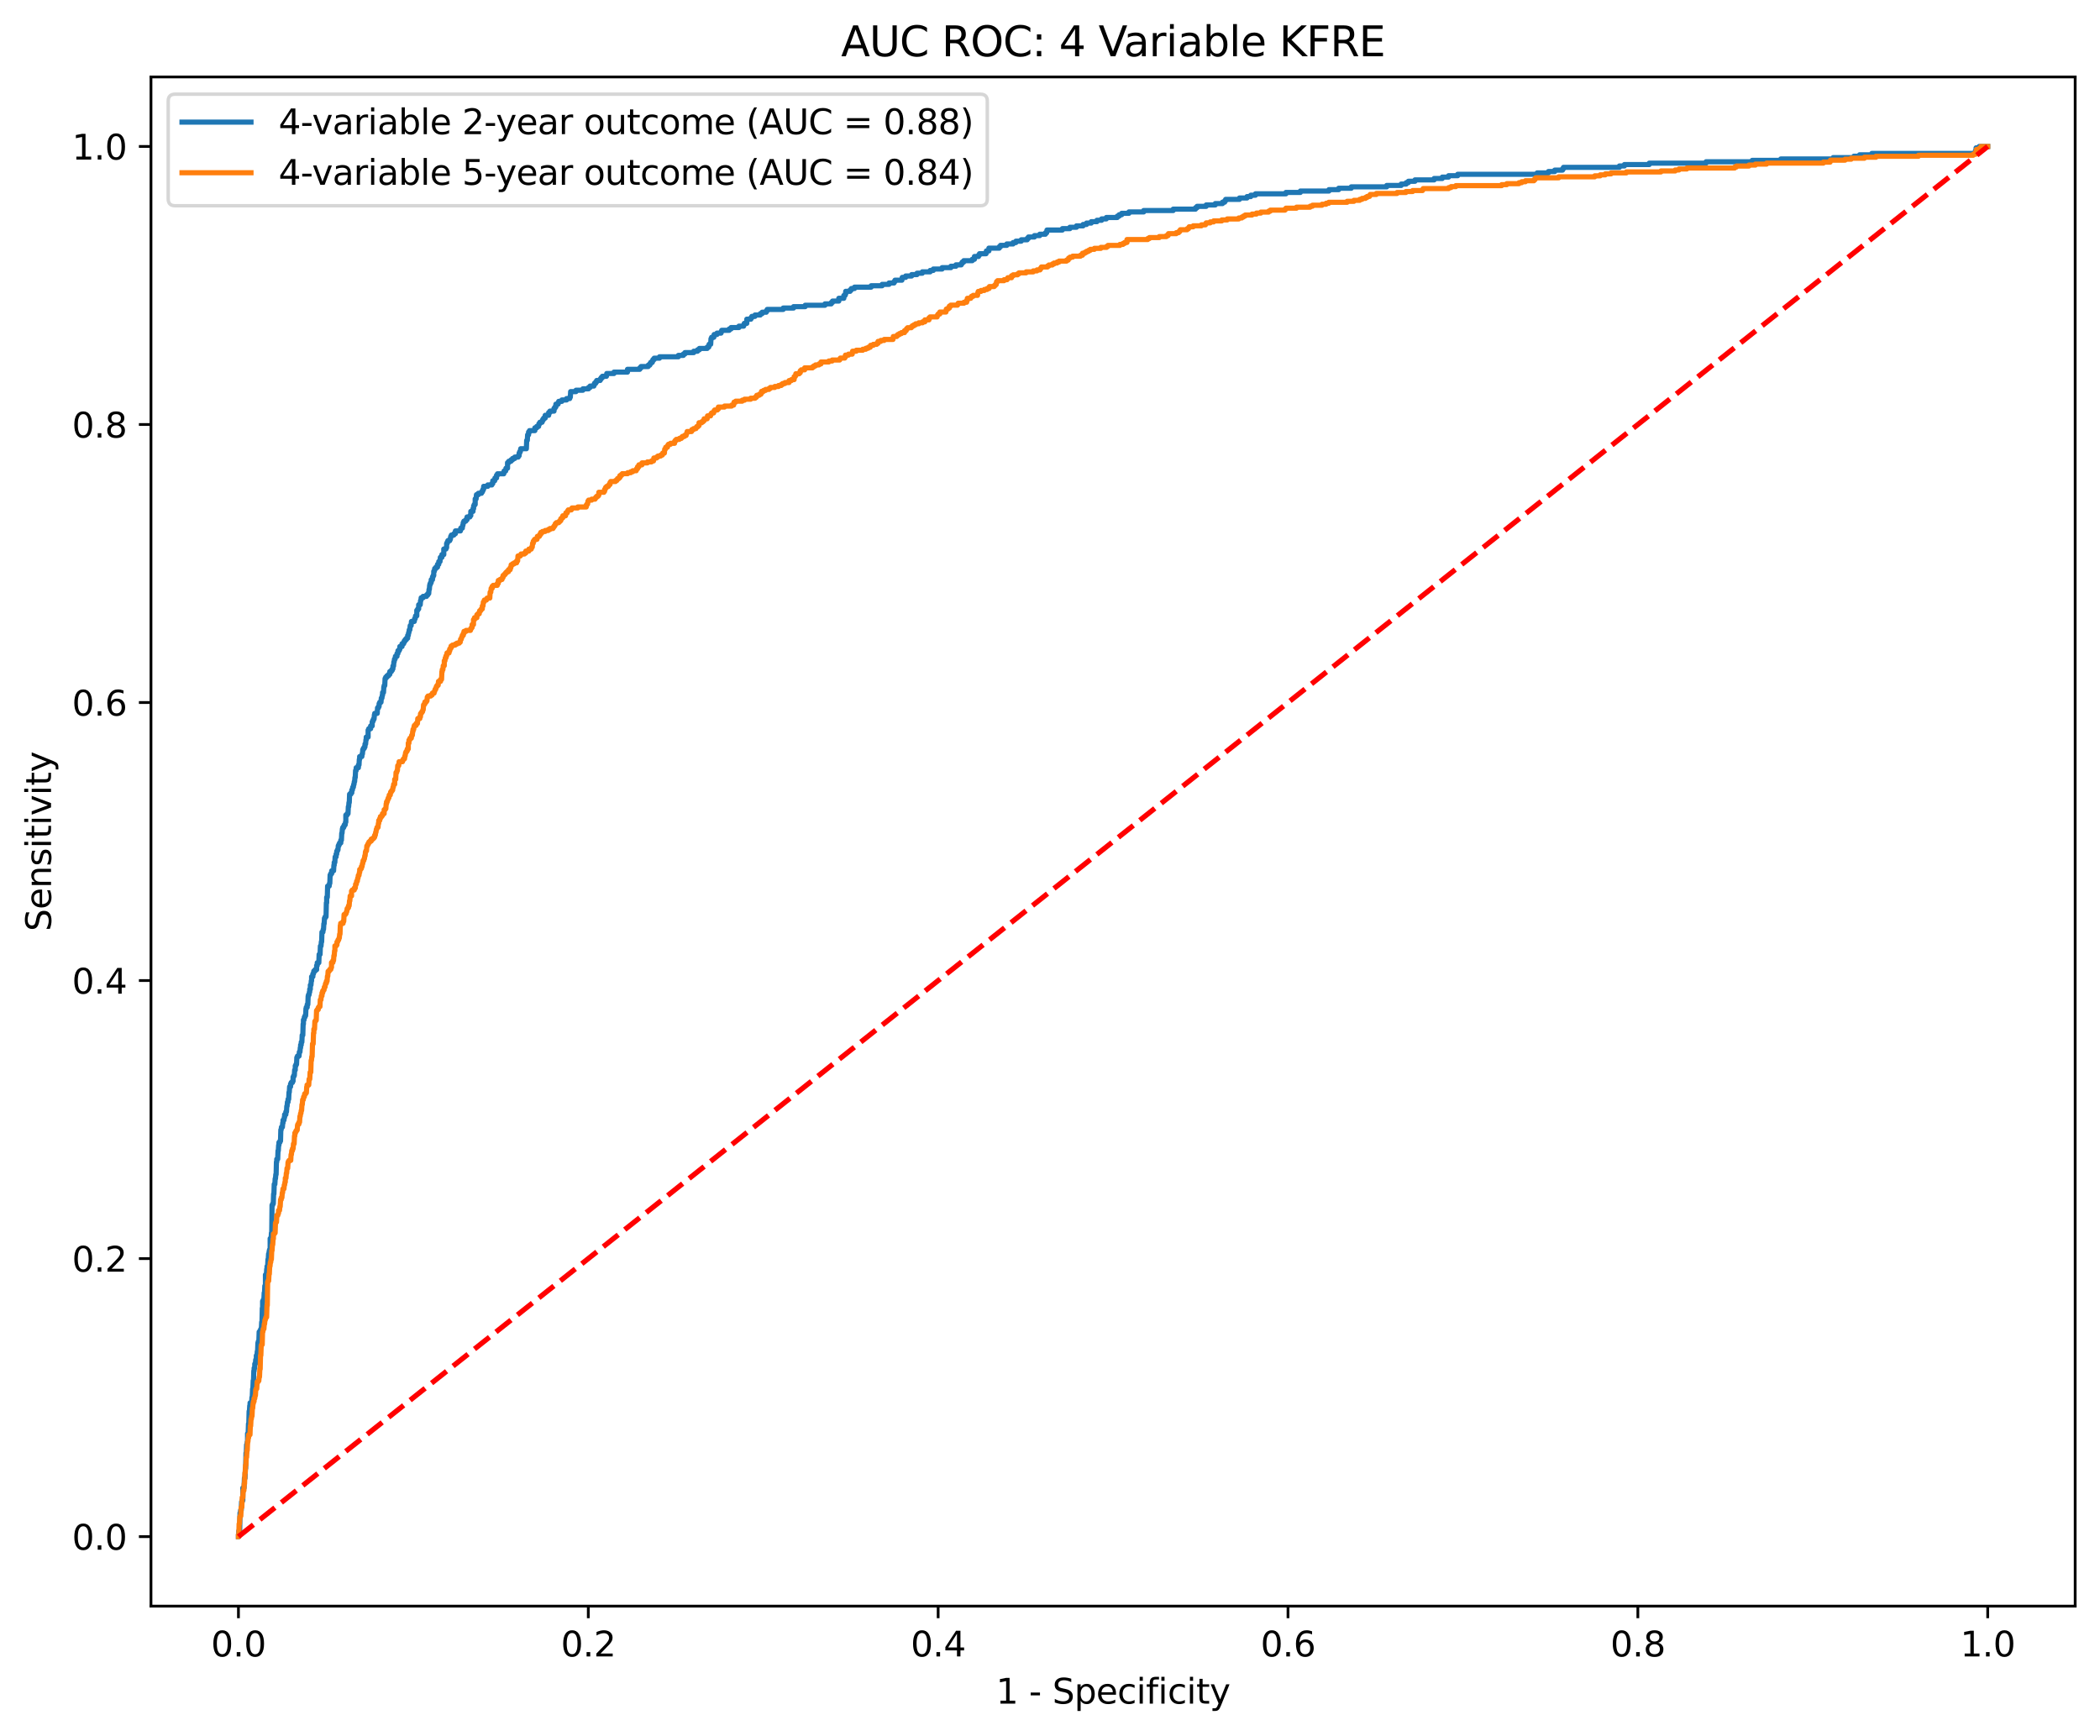 <?xml version="1.0" encoding="utf-8" standalone="no"?>
<!DOCTYPE svg PUBLIC "-//W3C//DTD SVG 1.1//EN"
  "http://www.w3.org/Graphics/SVG/1.1/DTD/svg11.dtd">
<svg xmlns:xlink="http://www.w3.org/1999/xlink" width="608.981pt" height="503.394pt" viewBox="0 0 608.981 503.394" xmlns="http://www.w3.org/2000/svg" version="1.1">
 <defs>
  <style type="text/css">*{stroke-linejoin: round; stroke-linecap: butt}</style>
 </defs>
 <g id="figure_1">
  <g id="patch_1">
   <path d="M 0 503.394 
L 608.981 503.394 
L 608.981 0 
L 0 0 
z
" style="fill: #ffffff"/>
  </g>
  <g id="axes_1">
   <g id="patch_2">
    <path d="M 43.781 465.838 
L 601.781 465.838 
L 601.781 22.318 
L 43.781 22.318 
z
" style="fill: #ffffff"/>
   </g>
   <g id="matplotlib.axis_1">
    <g id="xtick_1">
     <g id="line2d_1">
      <defs>
       <path id="m12a20aa456" d="M 0 0 
L 0 3.5 
" style="stroke: #000000; stroke-width: 0.8"/>
      </defs>
      <g>
       <use xlink:href="#m12a20aa456" x="69.145" y="465.838" style="stroke: #000000; stroke-width: 0.8"/>
      </g>
     </g>
     <g id="text_1">
      <!-- 0.0 -->
      <g transform="translate(61.193 480.437) scale(0.1 -0.1)">
       <defs>
        <path id="DejaVuSans-30" d="M 2034 4250 
Q 1547 4250 1301 3770 
Q 1056 3291 1056 2328 
Q 1056 1369 1301 889 
Q 1547 409 2034 409 
Q 2525 409 2770 889 
Q 3016 1369 3016 2328 
Q 3016 3291 2770 3770 
Q 2525 4250 2034 4250 
z
M 2034 4750 
Q 2819 4750 3233 4129 
Q 3647 3509 3647 2328 
Q 3647 1150 3233 529 
Q 2819 -91 2034 -91 
Q 1250 -91 836 529 
Q 422 1150 422 2328 
Q 422 3509 836 4129 
Q 1250 4750 2034 4750 
z
" transform="scale(0.016)"/>
        <path id="DejaVuSans-2e" d="M 684 794 
L 1344 794 
L 1344 0 
L 684 0 
L 684 794 
z
" transform="scale(0.016)"/>
       </defs>
       <use xlink:href="#DejaVuSans-30"/>
       <use xlink:href="#DejaVuSans-2e" x="63.623"/>
       <use xlink:href="#DejaVuSans-30" x="95.41"/>
      </g>
     </g>
    </g>
    <g id="xtick_2">
     <g id="line2d_2">
      <g>
       <use xlink:href="#m12a20aa456" x="170.599" y="465.838" style="stroke: #000000; stroke-width: 0.8"/>
      </g>
     </g>
     <g id="text_2">
      <!-- 0.2 -->
      <g transform="translate(162.648 480.437) scale(0.1 -0.1)">
       <defs>
        <path id="DejaVuSans-32" d="M 1228 531 
L 3431 531 
L 3431 0 
L 469 0 
L 469 531 
Q 828 903 1448 1529 
Q 2069 2156 2228 2338 
Q 2531 2678 2651 2914 
Q 2772 3150 2772 3378 
Q 2772 3750 2511 3984 
Q 2250 4219 1831 4219 
Q 1534 4219 1204 4116 
Q 875 4013 500 3803 
L 500 4441 
Q 881 4594 1212 4672 
Q 1544 4750 1819 4750 
Q 2544 4750 2975 4387 
Q 3406 4025 3406 3419 
Q 3406 3131 3298 2873 
Q 3191 2616 2906 2266 
Q 2828 2175 2409 1742 
Q 1991 1309 1228 531 
z
" transform="scale(0.016)"/>
       </defs>
       <use xlink:href="#DejaVuSans-30"/>
       <use xlink:href="#DejaVuSans-2e" x="63.623"/>
       <use xlink:href="#DejaVuSans-32" x="95.41"/>
      </g>
     </g>
    </g>
    <g id="xtick_3">
     <g id="line2d_3">
      <g>
       <use xlink:href="#m12a20aa456" x="272.054" y="465.838" style="stroke: #000000; stroke-width: 0.8"/>
      </g>
     </g>
     <g id="text_3">
      <!-- 0.4 -->
      <g transform="translate(264.102 480.437) scale(0.1 -0.1)">
       <defs>
        <path id="DejaVuSans-34" d="M 2419 4116 
L 825 1625 
L 2419 1625 
L 2419 4116 
z
M 2253 4666 
L 3047 4666 
L 3047 1625 
L 3713 1625 
L 3713 1100 
L 3047 1100 
L 3047 0 
L 2419 0 
L 2419 1100 
L 313 1100 
L 313 1709 
L 2253 4666 
z
" transform="scale(0.016)"/>
       </defs>
       <use xlink:href="#DejaVuSans-30"/>
       <use xlink:href="#DejaVuSans-2e" x="63.623"/>
       <use xlink:href="#DejaVuSans-34" x="95.41"/>
      </g>
     </g>
    </g>
    <g id="xtick_4">
     <g id="line2d_4">
      <g>
       <use xlink:href="#m12a20aa456" x="373.509" y="465.838" style="stroke: #000000; stroke-width: 0.8"/>
      </g>
     </g>
     <g id="text_4">
      <!-- 0.6 -->
      <g transform="translate(365.557 480.437) scale(0.1 -0.1)">
       <defs>
        <path id="DejaVuSans-36" d="M 2113 2584 
Q 1688 2584 1439 2293 
Q 1191 2003 1191 1497 
Q 1191 994 1439 701 
Q 1688 409 2113 409 
Q 2538 409 2786 701 
Q 3034 994 3034 1497 
Q 3034 2003 2786 2293 
Q 2538 2584 2113 2584 
z
M 3366 4563 
L 3366 3988 
Q 3128 4100 2886 4159 
Q 2644 4219 2406 4219 
Q 1781 4219 1451 3797 
Q 1122 3375 1075 2522 
Q 1259 2794 1537 2939 
Q 1816 3084 2150 3084 
Q 2853 3084 3261 2657 
Q 3669 2231 3669 1497 
Q 3669 778 3244 343 
Q 2819 -91 2113 -91 
Q 1303 -91 875 529 
Q 447 1150 447 2328 
Q 447 3434 972 4092 
Q 1497 4750 2381 4750 
Q 2619 4750 2861 4703 
Q 3103 4656 3366 4563 
z
" transform="scale(0.016)"/>
       </defs>
       <use xlink:href="#DejaVuSans-30"/>
       <use xlink:href="#DejaVuSans-2e" x="63.623"/>
       <use xlink:href="#DejaVuSans-36" x="95.41"/>
      </g>
     </g>
    </g>
    <g id="xtick_5">
     <g id="line2d_5">
      <g>
       <use xlink:href="#m12a20aa456" x="474.963" y="465.838" style="stroke: #000000; stroke-width: 0.8"/>
      </g>
     </g>
     <g id="text_5">
      <!-- 0.8 -->
      <g transform="translate(467.012 480.437) scale(0.1 -0.1)">
       <defs>
        <path id="DejaVuSans-38" d="M 2034 2216 
Q 1584 2216 1326 1975 
Q 1069 1734 1069 1313 
Q 1069 891 1326 650 
Q 1584 409 2034 409 
Q 2484 409 2743 651 
Q 3003 894 3003 1313 
Q 3003 1734 2745 1975 
Q 2488 2216 2034 2216 
z
M 1403 2484 
Q 997 2584 770 2862 
Q 544 3141 544 3541 
Q 544 4100 942 4425 
Q 1341 4750 2034 4750 
Q 2731 4750 3128 4425 
Q 3525 4100 3525 3541 
Q 3525 3141 3298 2862 
Q 3072 2584 2669 2484 
Q 3125 2378 3379 2068 
Q 3634 1759 3634 1313 
Q 3634 634 3220 271 
Q 2806 -91 2034 -91 
Q 1263 -91 848 271 
Q 434 634 434 1313 
Q 434 1759 690 2068 
Q 947 2378 1403 2484 
z
M 1172 3481 
Q 1172 3119 1398 2916 
Q 1625 2713 2034 2713 
Q 2441 2713 2670 2916 
Q 2900 3119 2900 3481 
Q 2900 3844 2670 4047 
Q 2441 4250 2034 4250 
Q 1625 4250 1398 4047 
Q 1172 3844 1172 3481 
z
" transform="scale(0.016)"/>
       </defs>
       <use xlink:href="#DejaVuSans-30"/>
       <use xlink:href="#DejaVuSans-2e" x="63.623"/>
       <use xlink:href="#DejaVuSans-38" x="95.41"/>
      </g>
     </g>
    </g>
    <g id="xtick_6">
     <g id="line2d_6">
      <g>
       <use xlink:href="#m12a20aa456" x="576.418" y="465.838" style="stroke: #000000; stroke-width: 0.8"/>
      </g>
     </g>
     <g id="text_6">
      <!-- 1.0 -->
      <g transform="translate(568.466 480.437) scale(0.1 -0.1)">
       <defs>
        <path id="DejaVuSans-31" d="M 794 531 
L 1825 531 
L 1825 4091 
L 703 3866 
L 703 4441 
L 1819 4666 
L 2450 4666 
L 2450 531 
L 3481 531 
L 3481 0 
L 794 0 
L 794 531 
z
" transform="scale(0.016)"/>
       </defs>
       <use xlink:href="#DejaVuSans-31"/>
       <use xlink:href="#DejaVuSans-2e" x="63.623"/>
       <use xlink:href="#DejaVuSans-30" x="95.41"/>
      </g>
     </g>
    </g>
    <g id="text_7">
     <!-- 1 - Specificity -->
     <g transform="translate(288.848 494.115) scale(0.1 -0.1)">
      <defs>
       <path id="DejaVuSans-20" transform="scale(0.016)"/>
       <path id="DejaVuSans-2d" d="M 313 2009 
L 1997 2009 
L 1997 1497 
L 313 1497 
L 313 2009 
z
" transform="scale(0.016)"/>
       <path id="DejaVuSans-53" d="M 3425 4513 
L 3425 3897 
Q 3066 4069 2747 4153 
Q 2428 4238 2131 4238 
Q 1616 4238 1336 4038 
Q 1056 3838 1056 3469 
Q 1056 3159 1242 3001 
Q 1428 2844 1947 2747 
L 2328 2669 
Q 3034 2534 3370 2195 
Q 3706 1856 3706 1288 
Q 3706 609 3251 259 
Q 2797 -91 1919 -91 
Q 1588 -91 1214 -16 
Q 841 59 441 206 
L 441 856 
Q 825 641 1194 531 
Q 1563 422 1919 422 
Q 2459 422 2753 634 
Q 3047 847 3047 1241 
Q 3047 1584 2836 1778 
Q 2625 1972 2144 2069 
L 1759 2144 
Q 1053 2284 737 2584 
Q 422 2884 422 3419 
Q 422 4038 858 4394 
Q 1294 4750 2059 4750 
Q 2388 4750 2728 4690 
Q 3069 4631 3425 4513 
z
" transform="scale(0.016)"/>
       <path id="DejaVuSans-70" d="M 1159 525 
L 1159 -1331 
L 581 -1331 
L 581 3500 
L 1159 3500 
L 1159 2969 
Q 1341 3281 1617 3432 
Q 1894 3584 2278 3584 
Q 2916 3584 3314 3078 
Q 3713 2572 3713 1747 
Q 3713 922 3314 415 
Q 2916 -91 2278 -91 
Q 1894 -91 1617 61 
Q 1341 213 1159 525 
z
M 3116 1747 
Q 3116 2381 2855 2742 
Q 2594 3103 2138 3103 
Q 1681 3103 1420 2742 
Q 1159 2381 1159 1747 
Q 1159 1113 1420 752 
Q 1681 391 2138 391 
Q 2594 391 2855 752 
Q 3116 1113 3116 1747 
z
" transform="scale(0.016)"/>
       <path id="DejaVuSans-65" d="M 3597 1894 
L 3597 1613 
L 953 1613 
Q 991 1019 1311 708 
Q 1631 397 2203 397 
Q 2534 397 2845 478 
Q 3156 559 3463 722 
L 3463 178 
Q 3153 47 2828 -22 
Q 2503 -91 2169 -91 
Q 1331 -91 842 396 
Q 353 884 353 1716 
Q 353 2575 817 3079 
Q 1281 3584 2069 3584 
Q 2775 3584 3186 3129 
Q 3597 2675 3597 1894 
z
M 3022 2063 
Q 3016 2534 2758 2815 
Q 2500 3097 2075 3097 
Q 1594 3097 1305 2825 
Q 1016 2553 972 2059 
L 3022 2063 
z
" transform="scale(0.016)"/>
       <path id="DejaVuSans-63" d="M 3122 3366 
L 3122 2828 
Q 2878 2963 2633 3030 
Q 2388 3097 2138 3097 
Q 1578 3097 1268 2742 
Q 959 2388 959 1747 
Q 959 1106 1268 751 
Q 1578 397 2138 397 
Q 2388 397 2633 464 
Q 2878 531 3122 666 
L 3122 134 
Q 2881 22 2623 -34 
Q 2366 -91 2075 -91 
Q 1284 -91 818 406 
Q 353 903 353 1747 
Q 353 2603 823 3093 
Q 1294 3584 2113 3584 
Q 2378 3584 2631 3529 
Q 2884 3475 3122 3366 
z
" transform="scale(0.016)"/>
       <path id="DejaVuSans-69" d="M 603 3500 
L 1178 3500 
L 1178 0 
L 603 0 
L 603 3500 
z
M 603 4863 
L 1178 4863 
L 1178 4134 
L 603 4134 
L 603 4863 
z
" transform="scale(0.016)"/>
       <path id="DejaVuSans-66" d="M 2375 4863 
L 2375 4384 
L 1825 4384 
Q 1516 4384 1395 4259 
Q 1275 4134 1275 3809 
L 1275 3500 
L 2222 3500 
L 2222 3053 
L 1275 3053 
L 1275 0 
L 697 0 
L 697 3053 
L 147 3053 
L 147 3500 
L 697 3500 
L 697 3744 
Q 697 4328 969 4595 
Q 1241 4863 1831 4863 
L 2375 4863 
z
" transform="scale(0.016)"/>
       <path id="DejaVuSans-74" d="M 1172 4494 
L 1172 3500 
L 2356 3500 
L 2356 3053 
L 1172 3053 
L 1172 1153 
Q 1172 725 1289 603 
Q 1406 481 1766 481 
L 2356 481 
L 2356 0 
L 1766 0 
Q 1100 0 847 248 
Q 594 497 594 1153 
L 594 3053 
L 172 3053 
L 172 3500 
L 594 3500 
L 594 4494 
L 1172 4494 
z
" transform="scale(0.016)"/>
       <path id="DejaVuSans-79" d="M 2059 -325 
Q 1816 -950 1584 -1140 
Q 1353 -1331 966 -1331 
L 506 -1331 
L 506 -850 
L 844 -850 
Q 1081 -850 1212 -737 
Q 1344 -625 1503 -206 
L 1606 56 
L 191 3500 
L 800 3500 
L 1894 763 
L 2988 3500 
L 3597 3500 
L 2059 -325 
z
" transform="scale(0.016)"/>
      </defs>
      <use xlink:href="#DejaVuSans-31"/>
      <use xlink:href="#DejaVuSans-20" x="63.623"/>
      <use xlink:href="#DejaVuSans-2d" x="95.41"/>
      <use xlink:href="#DejaVuSans-20" x="131.494"/>
      <use xlink:href="#DejaVuSans-53" x="163.281"/>
      <use xlink:href="#DejaVuSans-70" x="226.758"/>
      <use xlink:href="#DejaVuSans-65" x="290.234"/>
      <use xlink:href="#DejaVuSans-63" x="351.758"/>
      <use xlink:href="#DejaVuSans-69" x="406.738"/>
      <use xlink:href="#DejaVuSans-66" x="434.521"/>
      <use xlink:href="#DejaVuSans-69" x="469.727"/>
      <use xlink:href="#DejaVuSans-63" x="497.51"/>
      <use xlink:href="#DejaVuSans-69" x="552.49"/>
      <use xlink:href="#DejaVuSans-74" x="580.273"/>
      <use xlink:href="#DejaVuSans-79" x="619.482"/>
     </g>
    </g>
   </g>
   <g id="matplotlib.axis_2">
    <g id="ytick_1">
     <g id="line2d_7">
      <defs>
       <path id="m89bc9a533b" d="M 0 0 
L -3.5 0 
" style="stroke: #000000; stroke-width: 0.8"/>
      </defs>
      <g>
       <use xlink:href="#m89bc9a533b" x="43.781" y="445.678" style="stroke: #000000; stroke-width: 0.8"/>
      </g>
     </g>
     <g id="text_8">
      <!-- 0.0 -->
      <g transform="translate(20.878 449.477) scale(0.1 -0.1)">
       <use xlink:href="#DejaVuSans-30"/>
       <use xlink:href="#DejaVuSans-2e" x="63.623"/>
       <use xlink:href="#DejaVuSans-30" x="95.41"/>
      </g>
     </g>
    </g>
    <g id="ytick_2">
     <g id="line2d_8">
      <g>
       <use xlink:href="#m89bc9a533b" x="43.781" y="365.038" style="stroke: #000000; stroke-width: 0.8"/>
      </g>
     </g>
     <g id="text_9">
      <!-- 0.2 -->
      <g transform="translate(20.878 368.837) scale(0.1 -0.1)">
       <use xlink:href="#DejaVuSans-30"/>
       <use xlink:href="#DejaVuSans-2e" x="63.623"/>
       <use xlink:href="#DejaVuSans-32" x="95.41"/>
      </g>
     </g>
    </g>
    <g id="ytick_3">
     <g id="line2d_9">
      <g>
       <use xlink:href="#m89bc9a533b" x="43.781" y="284.398" style="stroke: #000000; stroke-width: 0.8"/>
      </g>
     </g>
     <g id="text_10">
      <!-- 0.4 -->
      <g transform="translate(20.878 288.197) scale(0.1 -0.1)">
       <use xlink:href="#DejaVuSans-30"/>
       <use xlink:href="#DejaVuSans-2e" x="63.623"/>
       <use xlink:href="#DejaVuSans-34" x="95.41"/>
      </g>
     </g>
    </g>
    <g id="ytick_4">
     <g id="line2d_10">
      <g>
       <use xlink:href="#m89bc9a533b" x="43.781" y="203.758" style="stroke: #000000; stroke-width: 0.8"/>
      </g>
     </g>
     <g id="text_11">
      <!-- 0.6 -->
      <g transform="translate(20.878 207.557) scale(0.1 -0.1)">
       <use xlink:href="#DejaVuSans-30"/>
       <use xlink:href="#DejaVuSans-2e" x="63.623"/>
       <use xlink:href="#DejaVuSans-36" x="95.41"/>
      </g>
     </g>
    </g>
    <g id="ytick_5">
     <g id="line2d_11">
      <g>
       <use xlink:href="#m89bc9a533b" x="43.781" y="123.118" style="stroke: #000000; stroke-width: 0.8"/>
      </g>
     </g>
     <g id="text_12">
      <!-- 0.8 -->
      <g transform="translate(20.878 126.917) scale(0.1 -0.1)">
       <use xlink:href="#DejaVuSans-30"/>
       <use xlink:href="#DejaVuSans-2e" x="63.623"/>
       <use xlink:href="#DejaVuSans-38" x="95.41"/>
      </g>
     </g>
    </g>
    <g id="ytick_6">
     <g id="line2d_12">
      <g>
       <use xlink:href="#m89bc9a533b" x="43.781" y="42.478" style="stroke: #000000; stroke-width: 0.8"/>
      </g>
     </g>
     <g id="text_13">
      <!-- 1.0 -->
      <g transform="translate(20.878 46.277) scale(0.1 -0.1)">
       <use xlink:href="#DejaVuSans-31"/>
       <use xlink:href="#DejaVuSans-2e" x="63.623"/>
       <use xlink:href="#DejaVuSans-30" x="95.41"/>
      </g>
     </g>
    </g>
    <g id="text_14">
     <!-- Sensitivity -->
     <g transform="translate(14.798 270.109) rotate(-90) scale(0.1 -0.1)">
      <defs>
       <path id="DejaVuSans-6e" d="M 3513 2113 
L 3513 0 
L 2938 0 
L 2938 2094 
Q 2938 2591 2744 2837 
Q 2550 3084 2163 3084 
Q 1697 3084 1428 2787 
Q 1159 2491 1159 1978 
L 1159 0 
L 581 0 
L 581 3500 
L 1159 3500 
L 1159 2956 
Q 1366 3272 1645 3428 
Q 1925 3584 2291 3584 
Q 2894 3584 3203 3211 
Q 3513 2838 3513 2113 
z
" transform="scale(0.016)"/>
       <path id="DejaVuSans-73" d="M 2834 3397 
L 2834 2853 
Q 2591 2978 2328 3040 
Q 2066 3103 1784 3103 
Q 1356 3103 1142 2972 
Q 928 2841 928 2578 
Q 928 2378 1081 2264 
Q 1234 2150 1697 2047 
L 1894 2003 
Q 2506 1872 2764 1633 
Q 3022 1394 3022 966 
Q 3022 478 2636 193 
Q 2250 -91 1575 -91 
Q 1294 -91 989 -36 
Q 684 19 347 128 
L 347 722 
Q 666 556 975 473 
Q 1284 391 1588 391 
Q 1994 391 2212 530 
Q 2431 669 2431 922 
Q 2431 1156 2273 1281 
Q 2116 1406 1581 1522 
L 1381 1569 
Q 847 1681 609 1914 
Q 372 2147 372 2553 
Q 372 3047 722 3315 
Q 1072 3584 1716 3584 
Q 2034 3584 2315 3537 
Q 2597 3491 2834 3397 
z
" transform="scale(0.016)"/>
       <path id="DejaVuSans-76" d="M 191 3500 
L 800 3500 
L 1894 563 
L 2988 3500 
L 3597 3500 
L 2284 0 
L 1503 0 
L 191 3500 
z
" transform="scale(0.016)"/>
      </defs>
      <use xlink:href="#DejaVuSans-53"/>
      <use xlink:href="#DejaVuSans-65" x="63.477"/>
      <use xlink:href="#DejaVuSans-6e" x="125"/>
      <use xlink:href="#DejaVuSans-73" x="188.379"/>
      <use xlink:href="#DejaVuSans-69" x="240.479"/>
      <use xlink:href="#DejaVuSans-74" x="268.262"/>
      <use xlink:href="#DejaVuSans-69" x="307.471"/>
      <use xlink:href="#DejaVuSans-76" x="335.254"/>
      <use xlink:href="#DejaVuSans-69" x="394.434"/>
      <use xlink:href="#DejaVuSans-74" x="422.217"/>
      <use xlink:href="#DejaVuSans-79" x="461.426"/>
     </g>
    </g>
   </g>
   <g id="line2d_13">
    <path d="M 69.145 445.678 
L 69.236 445.678 
L 69.236 444.062 
L 69.509 444.062 
L 69.6 438.81 
L 69.691 438.81 
L 69.782 438.002 
L 69.964 438.002 
L 70.055 435.578 
L 70.238 435.578 
L 70.238 435.174 
L 70.42 435.174 
L 70.42 431.538 
L 70.784 431.538 
L 70.875 428.71 
L 71.057 428.71 
L 71.148 425.882 
L 71.239 425.882 
L 71.33 421.438 
L 71.421 421.438 
L 71.512 419.014 
L 71.603 419.014 
L 71.694 418.206 
L 71.786 418.206 
L 71.786 415.782 
L 71.968 415.782 
L 72.059 412.953 
L 72.15 412.953 
L 72.241 409.317 
L 72.332 409.317 
L 72.423 407.701 
L 72.514 407.701 
L 72.514 406.893 
L 72.969 406.893 
L 73.06 405.277 
L 73.151 405.277 
L 73.242 402.853 
L 73.333 402.853 
L 73.425 400.429 
L 73.516 400.429 
L 73.607 397.601 
L 73.698 397.601 
L 73.698 396.793 
L 73.88 396.793 
L 73.88 395.581 
L 74.062 395.581 
L 74.153 394.369 
L 74.335 394.369 
L 74.335 393.157 
L 74.517 393.157 
L 74.608 391.945 
L 74.699 391.945 
L 74.79 389.521 
L 74.881 389.521 
L 74.881 389.117 
L 75.064 389.117 
L 75.155 386.289 
L 75.428 386.289 
L 75.428 385.885 
L 75.61 385.885 
L 75.61 385.481 
L 75.792 385.481 
L 75.883 383.461 
L 75.974 383.461 
L 76.065 379.421 
L 76.156 379.421 
L 76.156 377.401 
L 76.338 377.401 
L 76.338 376.997 
L 76.52 376.997 
L 76.611 374.977 
L 76.703 374.977 
L 76.794 372.957 
L 76.976 372.957 
L 76.976 369.725 
L 77.249 369.725 
L 77.34 368.109 
L 77.431 368.109 
L 77.431 367.301 
L 77.613 367.301 
L 77.704 365.281 
L 77.795 365.281 
L 77.886 363.664 
L 77.977 363.664 
L 78.068 362.856 
L 78.159 362.856 
L 78.159 362.452 
L 78.342 362.452 
L 78.342 359.22 
L 78.615 359.22 
L 78.706 357.604 
L 78.797 357.604 
L 78.888 349.524 
L 79.07 349.524 
L 79.07 349.12 
L 79.252 349.12 
L 79.343 346.292 
L 79.434 346.292 
L 79.525 343.464 
L 79.707 343.464 
L 79.798 341.848 
L 79.889 341.848 
L 79.981 340.636 
L 80.072 340.636 
L 80.163 337 
L 80.254 337 
L 80.254 336.192 
L 80.527 336.192 
L 80.618 333.768 
L 80.709 333.768 
L 80.8 332.152 
L 80.891 332.152 
L 80.891 331.344 
L 81.164 331.344 
L 81.164 330.94 
L 81.346 330.94 
L 81.437 327.708 
L 81.528 327.708 
L 81.62 326.9 
L 81.893 326.9 
L 81.984 325.688 
L 82.075 325.688 
L 82.075 324.88 
L 82.348 324.88 
L 82.439 324.072 
L 82.53 324.072 
L 82.53 323.264 
L 82.894 323.264 
L 82.894 322.456 
L 83.076 322.456 
L 83.168 320.84 
L 83.259 320.84 
L 83.35 319.628 
L 83.532 319.628 
L 83.532 318.82 
L 83.714 318.82 
L 83.805 316.8 
L 83.896 316.8 
L 83.987 315.184 
L 84.26 315.184 
L 84.26 314.376 
L 84.442 314.376 
L 84.442 313.972 
L 84.807 313.972 
L 84.807 313.568 
L 84.989 313.568 
L 84.989 312.355 
L 85.171 312.355 
L 85.171 311.951 
L 85.353 311.951 
L 85.444 310.335 
L 85.626 310.335 
L 85.626 309.123 
L 85.808 309.123 
L 85.808 308.719 
L 85.99 308.719 
L 86.081 306.699 
L 86.263 306.699 
L 86.263 306.295 
L 86.719 306.295 
L 86.81 305.083 
L 86.992 305.083 
L 87.083 303.871 
L 87.174 303.871 
L 87.174 303.063 
L 87.356 303.063 
L 87.356 302.255 
L 87.538 302.255 
L 87.629 300.235 
L 87.811 300.235 
L 87.902 297.003 
L 87.993 297.003 
L 87.993 295.791 
L 88.176 295.791 
L 88.267 294.983 
L 88.449 294.983 
L 88.449 294.579 
L 88.631 294.579 
L 88.722 292.559 
L 88.813 292.559 
L 88.813 292.155 
L 89.086 292.155 
L 89.086 291.347 
L 89.268 291.347 
L 89.359 288.923 
L 89.45 288.923 
L 89.45 288.519 
L 89.632 288.519 
L 89.724 287.711 
L 89.815 287.711 
L 89.815 286.903 
L 89.997 286.903 
L 89.997 285.691 
L 90.179 285.691 
L 90.27 284.479 
L 90.361 284.479 
L 90.361 283.267 
L 90.725 283.267 
L 90.725 282.459 
L 90.907 282.459 
L 90.998 281.651 
L 91.363 281.651 
L 91.363 281.247 
L 91.818 281.247 
L 91.818 280.035 
L 92 280.035 
L 92 279.227 
L 92.455 279.227 
L 92.546 276.803 
L 92.819 276.803 
L 92.91 274.379 
L 93.093 274.379 
L 93.184 273.167 
L 93.275 273.167 
L 93.366 270.339 
L 93.639 270.339 
L 93.73 269.531 
L 93.821 269.531 
L 93.912 267.915 
L 94.003 267.915 
L 94.094 266.299 
L 94.276 266.299 
L 94.276 265.895 
L 94.549 265.895 
L 94.641 261.854 
L 94.732 261.854 
L 94.732 260.238 
L 94.914 260.238 
L 95.005 257.006 
L 95.46 257.006 
L 95.551 256.198 
L 95.642 256.198 
L 95.733 253.774 
L 95.915 253.774 
L 95.915 253.37 
L 96.189 253.37 
L 96.189 252.562 
L 96.735 252.562 
L 96.826 250.946 
L 96.917 250.946 
L 96.917 250.138 
L 97.099 250.138 
L 97.19 248.522 
L 97.463 248.522 
L 97.463 247.714 
L 97.645 247.714 
L 97.645 246.906 
L 97.828 246.906 
L 97.828 246.502 
L 98.01 246.502 
L 98.101 245.29 
L 98.283 245.29 
L 98.283 244.886 
L 98.465 244.886 
L 98.465 244.482 
L 98.829 244.482 
L 98.829 243.674 
L 99.011 243.674 
L 99.102 241.654 
L 99.193 241.654 
L 99.284 240.442 
L 99.375 240.442 
L 99.375 240.038 
L 99.649 240.038 
L 99.649 239.634 
L 99.831 239.634 
L 99.831 239.23 
L 100.104 239.23 
L 100.195 238.422 
L 100.286 238.422 
L 100.286 236.402 
L 100.65 236.402 
L 100.65 235.998 
L 100.923 235.998 
L 101.014 233.978 
L 101.106 233.978 
L 101.197 232.766 
L 101.288 232.766 
L 101.379 230.342 
L 101.743 230.342 
L 101.743 229.938 
L 102.016 229.938 
L 102.016 229.13 
L 102.198 229.13 
L 102.289 228.322 
L 102.471 228.322 
L 102.562 227.514 
L 102.653 227.514 
L 102.745 226.706 
L 102.836 226.706 
L 102.927 225.494 
L 103.018 225.494 
L 103.109 223.474 
L 103.291 223.474 
L 103.291 222.666 
L 103.928 222.666 
L 103.928 221.858 
L 104.11 221.858 
L 104.201 220.242 
L 104.292 220.242 
L 104.292 219.434 
L 104.93 219.434 
L 105.021 218.626 
L 105.112 218.626 
L 105.203 217.414 
L 105.385 217.414 
L 105.385 217.01 
L 105.658 217.01 
L 105.658 216.606 
L 105.84 216.606 
L 105.84 215.798 
L 106.023 215.798 
L 106.114 214.586 
L 106.205 214.586 
L 106.205 213.778 
L 106.751 213.778 
L 106.751 211.757 
L 106.933 211.757 
L 106.933 211.353 
L 107.479 211.353 
L 107.479 210.545 
L 107.935 210.545 
L 107.935 209.333 
L 108.117 209.333 
L 108.117 208.929 
L 108.299 208.929 
L 108.299 208.525 
L 108.481 208.525 
L 108.572 207.313 
L 108.663 207.313 
L 108.663 206.909 
L 109.392 206.909 
L 109.483 205.293 
L 109.756 205.293 
L 109.756 204.889 
L 109.938 204.889 
L 109.938 204.081 
L 110.12 204.081 
L 110.12 203.677 
L 110.484 203.677 
L 110.575 202.465 
L 110.757 202.465 
L 110.849 201.657 
L 110.94 201.657 
L 110.94 200.849 
L 111.213 200.849 
L 111.304 199.233 
L 111.395 199.233 
L 111.395 198.829 
L 111.577 198.829 
L 111.668 196.809 
L 111.85 196.809 
L 111.85 196.405 
L 112.214 196.405 
L 112.214 196.001 
L 112.67 196.001 
L 112.67 195.597 
L 113.034 195.597 
L 113.034 194.789 
L 113.489 194.789 
L 113.489 194.385 
L 113.762 194.385 
L 113.762 193.981 
L 113.944 193.981 
L 113.944 193.173 
L 114.127 193.173 
L 114.218 191.961 
L 114.309 191.961 
L 114.4 191.153 
L 114.582 191.153 
L 114.673 190.345 
L 115.128 190.345 
L 115.128 189.537 
L 115.401 189.537 
L 115.401 188.729 
L 115.766 188.729 
L 115.766 188.325 
L 115.948 188.325 
L 115.948 187.517 
L 116.585 187.517 
L 116.585 186.709 
L 117.04 186.709 
L 117.04 186.305 
L 117.222 186.305 
L 117.222 185.901 
L 117.496 185.901 
L 117.496 185.497 
L 117.86 185.497 
L 117.86 185.093 
L 118.224 185.093 
L 118.224 184.285 
L 118.406 184.285 
L 118.497 183.477 
L 118.588 183.477 
L 118.679 182.669 
L 118.861 182.669 
L 118.952 181.457 
L 119.226 181.457 
L 119.317 180.245 
L 120.136 180.245 
L 120.227 179.437 
L 120.409 179.437 
L 120.5 178.629 
L 120.865 178.629 
L 120.865 177.013 
L 121.138 177.013 
L 121.138 176.609 
L 121.411 176.609 
L 121.411 175.397 
L 121.866 175.397 
L 121.957 174.185 
L 122.048 174.185 
L 122.139 173.377 
L 122.686 173.377 
L 122.686 172.973 
L 123.687 172.973 
L 123.687 172.569 
L 124.052 172.569 
L 124.052 172.165 
L 124.325 172.165 
L 124.416 170.953 
L 124.507 170.953 
L 124.598 169.741 
L 124.689 169.741 
L 124.689 169.337 
L 124.871 169.337 
L 124.871 168.933 
L 125.053 168.933 
L 125.053 168.125 
L 125.417 168.125 
L 125.417 167.317 
L 125.6 167.317 
L 125.6 166.913 
L 125.782 166.913 
L 125.782 165.701 
L 125.964 165.701 
L 126.055 164.893 
L 126.419 164.893 
L 126.419 164.489 
L 126.874 164.489 
L 126.874 163.681 
L 127.239 163.681 
L 127.239 162.873 
L 127.603 162.873 
L 127.694 161.66 
L 128.149 161.66 
L 128.149 160.852 
L 128.695 160.852 
L 128.695 159.236 
L 129.333 159.236 
L 129.333 158.832 
L 129.515 158.832 
L 129.515 157.62 
L 129.697 157.62 
L 129.697 157.216 
L 129.879 157.216 
L 129.879 156.812 
L 130.426 156.812 
L 130.426 156.408 
L 130.608 156.408 
L 130.699 155.6 
L 130.881 155.6 
L 130.881 155.196 
L 131.609 155.196 
L 131.609 154.792 
L 132.065 154.792 
L 132.065 153.984 
L 133.521 153.984 
L 133.613 153.176 
L 134.068 153.176 
L 134.159 152.368 
L 134.25 152.368 
L 134.341 151.56 
L 134.523 151.56 
L 134.523 151.156 
L 135.069 151.156 
L 135.069 150.752 
L 135.434 150.752 
L 135.434 149.944 
L 136.253 149.944 
L 136.253 149.54 
L 136.526 149.54 
L 136.526 148.328 
L 137.164 148.328 
L 137.164 147.52 
L 137.346 147.52 
L 137.346 146.712 
L 137.528 146.712 
L 137.528 146.308 
L 137.801 146.308 
L 137.801 144.692 
L 138.074 144.692 
L 138.165 143.48 
L 138.712 143.48 
L 138.712 143.076 
L 139.622 143.076 
L 139.622 142.672 
L 139.895 142.672 
L 139.895 142.268 
L 140.077 142.268 
L 140.077 141.864 
L 140.26 141.864 
L 140.26 141.056 
L 141.443 141.056 
L 141.443 140.652 
L 142.627 140.652 
L 142.627 140.248 
L 142.9 140.248 
L 142.9 139.44 
L 143.447 139.44 
L 143.538 138.632 
L 143.993 138.632 
L 143.993 137.824 
L 144.266 137.824 
L 144.266 137.42 
L 146.087 137.42 
L 146.178 136.612 
L 146.634 136.612 
L 146.725 135.804 
L 147.18 135.804 
L 147.18 134.188 
L 147.544 134.188 
L 147.544 133.784 
L 148.181 133.784 
L 148.181 133.38 
L 148.637 133.38 
L 148.637 132.976 
L 149.274 132.976 
L 149.274 132.572 
L 150.276 132.572 
L 150.276 132.168 
L 150.549 132.168 
L 150.549 131.36 
L 150.731 131.36 
L 150.731 130.956 
L 150.913 130.956 
L 151.004 130.148 
L 152.643 130.148 
L 152.734 127.724 
L 152.916 127.724 
L 153.007 126.108 
L 153.281 126.108 
L 153.281 125.3 
L 153.554 125.3 
L 153.554 124.896 
L 155.102 124.896 
L 155.102 124.088 
L 155.648 124.088 
L 155.648 123.684 
L 156.194 123.684 
L 156.285 122.876 
L 156.559 122.876 
L 156.559 122.472 
L 157.196 122.472 
L 157.196 122.068 
L 157.378 122.068 
L 157.378 121.664 
L 157.651 121.664 
L 157.651 121.26 
L 158.107 121.26 
L 158.107 120.452 
L 159.108 120.452 
L 159.108 119.644 
L 159.472 119.644 
L 159.472 119.24 
L 160.656 119.24 
L 160.656 118.432 
L 160.929 118.432 
L 160.929 118.028 
L 161.202 118.028 
L 161.202 117.22 
L 161.84 117.22 
L 161.84 116.816 
L 162.022 116.816 
L 162.022 116.412 
L 162.933 116.412 
L 162.933 116.008 
L 164.298 116.008 
L 164.298 115.604 
L 165.209 115.604 
L 165.209 115.2 
L 165.391 115.2 
L 165.482 113.584 
L 167.03 113.584 
L 167.03 113.18 
L 169.033 113.18 
L 169.033 112.776 
L 170.672 112.776 
L 170.672 112.372 
L 171.128 112.372 
L 171.128 111.968 
L 172.22 111.968 
L 172.22 111.563 
L 172.402 111.563 
L 172.402 111.159 
L 172.767 111.159 
L 172.767 110.755 
L 173.04 110.755 
L 173.04 110.351 
L 174.041 110.351 
L 174.041 109.947 
L 174.315 109.947 
L 174.315 109.543 
L 174.679 109.543 
L 174.679 109.139 
L 175.862 109.139 
L 175.954 108.331 
L 178.048 108.331 
L 178.048 107.927 
L 181.963 107.927 
L 181.963 107.119 
L 185.514 107.119 
L 185.514 106.715 
L 185.879 106.715 
L 185.879 106.311 
L 187.973 106.311 
L 187.973 105.907 
L 188.428 105.907 
L 188.428 105.503 
L 188.701 105.503 
L 188.701 105.099 
L 189.157 105.099 
L 189.157 104.695 
L 189.339 104.695 
L 189.339 104.291 
L 189.703 104.291 
L 189.703 103.887 
L 191.251 103.887 
L 191.251 103.483 
L 196.714 103.483 
L 196.714 103.079 
L 198.171 103.079 
L 198.171 102.675 
L 198.626 102.675 
L 198.626 102.271 
L 201.176 102.271 
L 201.176 101.867 
L 202.269 101.867 
L 202.269 101.463 
L 202.815 101.463 
L 202.815 101.059 
L 205.091 101.059 
L 205.091 100.655 
L 205.547 100.655 
L 205.638 99.847 
L 206.093 99.847 
L 206.184 98.231 
L 206.366 98.231 
L 206.366 97.827 
L 207.004 97.827 
L 207.095 97.019 
L 207.914 97.019 
L 207.914 96.615 
L 209.098 96.615 
L 209.098 96.211 
L 209.28 96.211 
L 209.28 95.807 
L 211.465 95.807 
L 211.465 95.403 
L 212.012 95.403 
L 212.012 94.999 
L 214.288 94.999 
L 214.288 94.595 
L 215.654 94.595 
L 215.654 94.191 
L 215.836 94.191 
L 215.836 93.787 
L 216.564 93.787 
L 216.564 92.575 
L 217.748 92.575 
L 217.748 92.171 
L 218.021 92.171 
L 218.021 91.767 
L 218.932 91.767 
L 218.932 91.363 
L 220.48 91.363 
L 220.48 90.959 
L 221.026 90.959 
L 221.026 90.555 
L 222.21 90.555 
L 222.21 90.151 
L 222.483 90.151 
L 222.483 89.747 
L 227.127 89.747 
L 227.127 89.343 
L 230.132 89.343 
L 230.132 88.939 
L 233.501 88.939 
L 233.501 88.535 
L 239.237 88.535 
L 239.237 88.131 
L 241.059 88.131 
L 241.059 87.727 
L 241.423 87.727 
L 241.423 87.323 
L 243.244 87.323 
L 243.244 86.515 
L 244.701 86.515 
L 244.701 85.707 
L 245.065 85.707 
L 245.065 85.303 
L 245.247 85.303 
L 245.247 84.495 
L 246.522 84.495 
L 246.522 84.091 
L 246.886 84.091 
L 246.886 83.687 
L 247.797 83.687 
L 247.797 83.283 
L 252.623 83.283 
L 252.623 82.879 
L 255.81 82.879 
L 255.81 82.475 
L 257.813 82.475 
L 257.813 82.071 
L 259.27 82.071 
L 259.27 81.667 
L 259.543 81.667 
L 259.543 81.263 
L 261.546 81.263 
L 261.637 80.455 
L 262.639 80.455 
L 262.639 80.051 
L 264.369 80.051 
L 264.369 79.647 
L 265.917 79.647 
L 265.917 79.243 
L 267.465 79.243 
L 267.465 78.839 
L 269.741 78.839 
L 269.741 78.435 
L 270.652 78.435 
L 270.652 78.031 
L 273.201 78.031 
L 273.201 77.627 
L 275.751 77.627 
L 275.751 77.223 
L 277.208 77.223 
L 277.208 76.819 
L 278.756 76.819 
L 278.756 76.415 
L 279.029 76.415 
L 279.029 76.011 
L 279.484 76.011 
L 279.484 75.607 
L 281.943 75.607 
L 281.943 75.203 
L 282.58 75.203 
L 282.58 74.395 
L 283.764 74.395 
L 283.764 73.991 
L 284.037 73.991 
L 284.037 73.587 
L 285.949 73.587 
L 286.04 72.779 
L 286.769 72.779 
L 286.769 71.971 
L 289.773 71.971 
L 289.773 71.567 
L 290.138 71.567 
L 290.138 71.163 
L 291.959 71.163 
L 291.959 70.759 
L 293.78 70.759 
L 293.78 70.355 
L 294.599 70.355 
L 294.599 69.951 
L 296.147 69.951 
L 296.147 69.547 
L 297.877 69.547 
L 297.877 69.143 
L 298.242 69.143 
L 298.242 68.739 
L 299.972 68.739 
L 299.972 68.335 
L 301.52 68.335 
L 301.52 67.931 
L 303.159 67.931 
L 303.159 67.527 
L 303.523 67.527 
L 303.614 66.719 
L 308.076 66.719 
L 308.076 66.315 
L 310.261 66.315 
L 310.261 65.911 
L 312.173 65.911 
L 312.173 65.507 
L 314.085 65.507 
L 314.085 65.103 
L 315.087 65.103 
L 315.087 64.699 
L 316.453 64.699 
L 316.453 64.295 
L 318.092 64.295 
L 318.092 63.891 
L 319.458 63.891 
L 319.458 63.487 
L 320.824 63.487 
L 320.824 63.083 
L 324.011 63.083 
L 324.011 62.679 
L 324.557 62.679 
L 324.557 62.275 
L 325.285 62.275 
L 325.285 61.871 
L 327.38 61.871 
L 327.38 61.467 
L 331.659 61.467 
L 331.659 61.062 
L 340.218 61.062 
L 340.218 60.658 
L 346.683 60.658 
L 346.683 60.254 
L 347.139 60.254 
L 347.139 59.85 
L 349.779 59.85 
L 349.779 59.446 
L 352.42 59.446 
L 352.42 59.042 
L 354.514 59.042 
L 354.514 58.638 
L 355.152 58.638 
L 355.152 58.234 
L 355.425 58.234 
L 355.425 57.83 
L 359.431 57.83 
L 359.431 57.426 
L 361.617 57.426 
L 361.617 57.022 
L 362.709 57.022 
L 362.709 56.618 
L 364.075 56.618 
L 364.075 56.214 
L 372.908 56.214 
L 372.908 55.81 
L 377.096 55.81 
L 377.096 55.406 
L 385.382 55.406 
L 385.382 55.002 
L 388.205 55.002 
L 388.205 54.598 
L 391.847 54.598 
L 391.847 54.194 
L 402.137 54.194 
L 402.137 53.79 
L 406.325 53.79 
L 406.325 53.386 
L 407.782 53.386 
L 407.782 52.982 
L 408.419 52.982 
L 408.419 52.578 
L 410.332 52.578 
L 410.332 52.174 
L 415.886 52.174 
L 415.886 51.77 
L 418.253 51.77 
L 418.253 51.366 
L 420.075 51.366 
L 420.075 50.962 
L 422.715 50.962 
L 422.715 50.558 
L 445.752 50.558 
L 445.752 50.154 
L 449.03 50.154 
L 449.03 49.75 
L 450.851 49.75 
L 450.851 49.346 
L 453.128 49.346 
L 453.128 48.942 
L 453.401 48.942 
L 453.401 48.538 
L 469.609 48.538 
L 469.609 48.134 
L 471.066 48.134 
L 471.066 47.73 
L 478.259 47.73 
L 478.259 47.326 
L 494.74 47.326 
L 494.74 46.922 
L 508.126 46.922 
L 508.126 46.518 
L 516.412 46.518 
L 516.412 46.114 
L 531.618 46.114 
L 531.618 45.71 
L 537.628 45.71 
L 537.628 45.306 
L 539.267 45.306 
L 539.267 44.902 
L 542.818 44.902 
L 542.818 44.498 
L 572.866 44.498 
L 572.866 43.69 
L 573.049 43.69 
L 573.049 42.882 
L 573.959 42.882 
L 573.959 42.478 
L 576.418 42.478 
L 576.418 42.478 
" clip-path="url(#p9816229ae6)" style="fill: none; stroke: #1f77b4; stroke-width: 1.5; stroke-linecap: square"/>
   </g>
   <g id="line2d_14">
    <path d="M 69.145 445.678 
L 69.243 445.678 
L 69.342 441.984 
L 69.44 441.984 
L 69.539 439.995 
L 69.637 439.995 
L 69.637 439.711 
L 69.834 439.711 
L 69.933 437.154 
L 70.13 437.154 
L 70.228 434.312 
L 70.425 434.312 
L 70.524 432.323 
L 70.721 432.323 
L 70.819 430.334 
L 70.918 430.334 
L 71.016 427.209 
L 71.115 427.209 
L 71.213 424.936 
L 71.312 424.936 
L 71.41 422.662 
L 71.509 422.662 
L 71.607 420.673 
L 71.706 420.673 
L 71.804 418.116 
L 71.903 418.116 
L 72.001 416.98 
L 72.1 416.98 
L 72.1 416.127 
L 72.494 416.127 
L 72.592 413.57 
L 72.691 413.57 
L 72.789 411.581 
L 72.888 411.581 
L 72.986 410.728 
L 73.085 410.728 
L 73.183 408.455 
L 73.282 408.455 
L 73.38 407.035 
L 73.479 407.035 
L 73.479 406.466 
L 73.676 406.466 
L 73.676 405.614 
L 73.873 405.614 
L 73.971 404.761 
L 74.07 404.761 
L 74.168 403.057 
L 74.267 403.057 
L 74.267 402.772 
L 74.464 402.772 
L 74.562 400.783 
L 74.858 400.783 
L 74.858 400.499 
L 75.055 400.499 
L 75.153 399.363 
L 75.252 399.363 
L 75.35 397.09 
L 75.449 397.09 
L 75.547 393.112 
L 75.646 393.112 
L 75.744 390.27 
L 75.843 390.27 
L 75.843 389.986 
L 76.04 389.986 
L 76.138 386.292 
L 76.237 386.292 
L 76.335 385.44 
L 76.532 385.44 
L 76.631 384.019 
L 76.729 384.019 
L 76.828 382.882 
L 76.926 382.882 
L 77.025 382.314 
L 77.123 382.314 
L 77.123 382.03 
L 77.32 382.03 
L 77.419 378.62 
L 77.517 378.62 
L 77.616 371.801 
L 77.714 371.801 
L 77.714 371.517 
L 77.911 371.517 
L 78.01 369.528 
L 78.108 369.528 
L 78.207 367.254 
L 78.305 367.254 
L 78.404 366.118 
L 78.502 366.118 
L 78.601 365.265 
L 78.699 365.265 
L 78.798 362.708 
L 78.896 362.708 
L 78.995 361.003 
L 79.093 361.003 
L 79.192 359.298 
L 79.29 359.298 
L 79.29 357.878 
L 79.586 357.878 
L 79.586 357.594 
L 79.783 357.594 
L 79.881 354.752 
L 79.98 354.752 
L 79.98 354.468 
L 80.177 354.468 
L 80.275 352.479 
L 80.571 352.479 
L 80.669 351.911 
L 80.768 351.911 
L 80.768 351.058 
L 81.063 351.058 
L 81.162 349.922 
L 81.26 349.922 
L 81.359 347.933 
L 81.556 347.933 
L 81.556 347.364 
L 81.753 347.364 
L 81.851 345.944 
L 81.95 345.944 
L 82.048 344.807 
L 82.344 344.807 
L 82.442 343.671 
L 82.541 343.671 
L 82.639 342.818 
L 82.738 342.818 
L 82.738 341.682 
L 82.935 341.682 
L 83.033 340.261 
L 83.132 340.261 
L 83.23 338.84 
L 83.427 338.84 
L 83.526 337.135 
L 83.624 337.135 
L 83.624 336.851 
L 83.821 336.851 
L 83.821 336.567 
L 84.314 336.567 
L 84.412 334.862 
L 84.511 334.862 
L 84.609 333.725 
L 84.806 333.725 
L 84.806 333.157 
L 85.003 333.157 
L 85.102 331.736 
L 85.299 331.736 
L 85.397 329.463 
L 85.496 329.463 
L 85.496 328.611 
L 85.693 328.611 
L 85.791 328.043 
L 85.988 328.043 
L 85.988 327.758 
L 86.185 327.758 
L 86.284 326.338 
L 86.382 326.338 
L 86.382 326.054 
L 86.678 326.054 
L 86.678 325.485 
L 86.875 325.485 
L 86.973 323.78 
L 87.072 323.78 
L 87.17 322.928 
L 87.269 322.928 
L 87.367 322.076 
L 87.466 322.076 
L 87.564 320.371 
L 87.663 320.371 
L 87.761 318.95 
L 87.958 318.95 
L 88.057 318.098 
L 88.254 318.098 
L 88.352 317.245 
L 88.648 317.245 
L 88.648 316.961 
L 88.845 316.961 
L 88.943 315.256 
L 89.042 315.256 
L 89.042 314.688 
L 89.534 314.688 
L 89.633 312.983 
L 89.83 312.983 
L 89.928 310.994 
L 90.125 310.994 
L 90.224 307.584 
L 90.322 307.584 
L 90.421 306.448 
L 90.519 306.448 
L 90.618 302.754 
L 90.815 302.754 
L 90.913 299.628 
L 91.012 299.628 
L 91.012 298.492 
L 91.209 298.492 
L 91.307 296.219 
L 91.504 296.219 
L 91.504 295.934 
L 91.701 295.934 
L 91.8 293.093 
L 91.997 293.093 
L 91.997 292.809 
L 92.292 292.809 
L 92.292 292.24 
L 92.489 292.24 
L 92.489 291.956 
L 92.785 291.956 
L 92.883 289.967 
L 93.08 289.967 
L 93.179 288.831 
L 93.376 288.831 
L 93.376 287.978 
L 93.573 287.978 
L 93.573 287.41 
L 93.77 287.41 
L 93.77 287.126 
L 93.967 287.126 
L 94.065 286.273 
L 94.262 286.273 
L 94.361 285.421 
L 94.459 285.421 
L 94.459 285.137 
L 94.656 285.137 
L 94.656 284.569 
L 94.853 284.569 
L 94.952 283.148 
L 95.05 283.148 
L 95.149 281.727 
L 95.444 281.727 
L 95.444 281.443 
L 95.641 281.443 
L 95.641 281.159 
L 95.937 281.159 
L 96.035 280.591 
L 96.134 280.591 
L 96.134 279.17 
L 96.528 279.17 
L 96.528 278.602 
L 96.725 278.602 
L 96.823 277.181 
L 96.922 277.181 
L 97.02 275.76 
L 97.119 275.76 
L 97.119 274.339 
L 97.513 274.339 
L 97.513 274.055 
L 97.71 274.055 
L 97.71 273.203 
L 97.907 273.203 
L 98.005 272.635 
L 98.202 272.635 
L 98.301 272.066 
L 98.399 272.066 
L 98.498 270.93 
L 98.596 270.93 
L 98.695 268.372 
L 98.793 268.372 
L 98.793 267.804 
L 99.483 267.804 
L 99.483 267.236 
L 99.68 267.236 
L 99.778 265.247 
L 100.172 265.247 
L 100.172 264.963 
L 100.369 264.963 
L 100.468 264.394 
L 100.566 264.394 
L 100.665 263.542 
L 100.862 263.542 
L 100.862 263.258 
L 101.059 263.258 
L 101.059 262.69 
L 101.256 262.69 
L 101.354 261.269 
L 101.453 261.269 
L 101.551 259.848 
L 101.945 259.848 
L 101.945 258.427 
L 102.142 258.427 
L 102.142 258.143 
L 102.733 258.143 
L 102.733 257.575 
L 103.029 257.575 
L 103.127 256.438 
L 103.324 256.438 
L 103.423 255.586 
L 103.62 255.586 
L 103.718 254.734 
L 103.817 254.734 
L 103.915 253.881 
L 104.112 253.881 
L 104.211 253.029 
L 104.309 253.029 
L 104.309 252.176 
L 104.605 252.176 
L 104.605 251.892 
L 104.802 251.892 
L 104.802 251.324 
L 104.999 251.324 
L 105.097 250.471 
L 105.196 250.471 
L 105.294 249.619 
L 105.491 249.619 
L 105.59 249.051 
L 105.688 249.051 
L 105.787 248.198 
L 105.885 248.198 
L 105.984 247.062 
L 106.082 247.062 
L 106.082 246.777 
L 106.279 246.777 
L 106.378 245.357 
L 106.575 245.357 
L 106.673 244.788 
L 106.87 244.788 
L 106.969 244.22 
L 107.264 244.22 
L 107.264 243.936 
L 107.658 243.936 
L 107.658 243.368 
L 108.151 243.368 
L 108.151 243.084 
L 108.446 243.084 
L 108.446 242.799 
L 108.643 242.799 
L 108.643 242.231 
L 108.84 242.231 
L 108.939 241.379 
L 109.037 241.379 
L 109.136 240.526 
L 109.234 240.526 
L 109.333 239.958 
L 109.628 239.958 
L 109.727 238.821 
L 109.825 238.821 
L 109.825 237.969 
L 110.121 237.969 
L 110.121 237.401 
L 110.318 237.401 
L 110.318 236.832 
L 110.712 236.832 
L 110.712 236.548 
L 110.909 236.548 
L 110.909 235.98 
L 111.401 235.98 
L 111.401 234.843 
L 111.697 234.843 
L 111.697 234.559 
L 111.894 234.559 
L 111.992 233.139 
L 112.091 233.139 
L 112.091 232.57 
L 112.288 232.57 
L 112.386 232.002 
L 112.485 232.002 
L 112.583 231.434 
L 112.78 231.434 
L 112.879 230.581 
L 113.174 230.581 
L 113.273 229.729 
L 113.47 229.729 
L 113.47 229.445 
L 113.667 229.445 
L 113.667 229.161 
L 113.864 229.161 
L 113.962 228.308 
L 114.061 228.308 
L 114.159 227.456 
L 114.455 227.456 
L 114.455 226.035 
L 114.75 226.035 
L 114.849 224.046 
L 115.046 224.046 
L 115.144 223.478 
L 115.243 223.478 
L 115.341 222.057 
L 115.637 222.057 
L 115.735 220.92 
L 116.72 220.92 
L 116.819 220.352 
L 117.016 220.352 
L 117.016 220.068 
L 117.311 220.068 
L 117.41 219.216 
L 117.508 219.216 
L 117.607 218.363 
L 117.705 218.363 
L 117.705 218.079 
L 117.902 218.079 
L 117.902 217.795 
L 118.099 217.795 
L 118.099 217.227 
L 118.395 217.227 
L 118.395 215.522 
L 118.592 215.522 
L 118.592 214.669 
L 118.789 214.669 
L 118.887 214.101 
L 119.281 214.101 
L 119.38 213.249 
L 119.577 213.249 
L 119.675 212.112 
L 119.774 212.112 
L 119.774 211.544 
L 119.971 211.544 
L 120.069 210.691 
L 120.168 210.691 
L 120.168 210.407 
L 120.66 210.407 
L 120.66 209.839 
L 121.054 209.839 
L 121.153 208.418 
L 121.744 208.418 
L 121.744 207.85 
L 121.941 207.85 
L 121.941 206.997 
L 122.138 206.997 
L 122.138 206.713 
L 122.335 206.713 
L 122.335 206.429 
L 122.532 206.429 
L 122.63 205.861 
L 122.729 205.861 
L 122.827 204.44 
L 123.024 204.44 
L 123.024 204.156 
L 123.221 204.156 
L 123.221 203.588 
L 123.615 203.588 
L 123.615 203.303 
L 123.812 203.303 
L 123.911 202.167 
L 124.108 202.167 
L 124.108 201.883 
L 124.896 201.883 
L 124.896 201.599 
L 125.29 201.599 
L 125.388 201.03 
L 125.881 201.03 
L 125.979 200.462 
L 126.078 200.462 
L 126.176 199.894 
L 126.373 199.894 
L 126.472 199.325 
L 126.57 199.325 
L 126.57 199.041 
L 126.767 199.041 
L 126.767 198.757 
L 127.063 198.757 
L 127.161 197.621 
L 127.752 197.621 
L 127.752 197.052 
L 128.048 197.052 
L 128.146 194.779 
L 128.245 194.779 
L 128.245 194.211 
L 128.442 194.211 
L 128.54 193.074 
L 128.836 193.074 
L 128.836 191.654 
L 129.033 191.654 
L 129.131 190.801 
L 129.328 190.801 
L 129.328 190.233 
L 129.525 190.233 
L 129.624 189.38 
L 130.215 189.38 
L 130.215 188.812 
L 130.412 188.812 
L 130.412 188.244 
L 130.609 188.244 
L 130.609 187.96 
L 130.806 187.96 
L 130.806 187.391 
L 131.2 187.391 
L 131.2 187.107 
L 131.988 187.107 
L 131.988 186.823 
L 132.48 186.823 
L 132.48 186.539 
L 133.17 186.539 
L 133.17 186.255 
L 133.465 186.255 
L 133.564 185.402 
L 133.761 185.402 
L 133.859 184.834 
L 133.958 184.834 
L 134.056 184.266 
L 134.352 184.266 
L 134.352 183.698 
L 134.549 183.698 
L 134.549 183.129 
L 135.14 183.129 
L 135.14 182.845 
L 136.42 182.845 
L 136.519 182.277 
L 136.716 182.277 
L 136.716 181.993 
L 136.913 181.993 
L 136.913 181.14 
L 137.307 181.14 
L 137.307 179.72 
L 137.602 179.72 
L 137.602 179.151 
L 138.292 179.151 
L 138.292 178.299 
L 138.587 178.299 
L 138.587 178.015 
L 138.981 178.015 
L 139.08 177.162 
L 139.375 177.162 
L 139.375 176.878 
L 139.572 176.878 
L 139.572 176.594 
L 139.868 176.594 
L 139.868 175.742 
L 140.065 175.742 
L 140.163 174.605 
L 140.36 174.605 
L 140.459 174.037 
L 141.05 174.037 
L 141.05 173.753 
L 141.247 173.753 
L 141.247 173.468 
L 142.035 173.468 
L 142.133 171.764 
L 142.33 171.764 
L 142.429 170.627 
L 142.724 170.627 
L 142.724 170.059 
L 143.02 170.059 
L 143.02 169.775 
L 144.202 169.775 
L 144.202 169.206 
L 144.497 169.206 
L 144.497 168.354 
L 144.99 168.354 
L 144.99 168.07 
L 145.581 168.07 
L 145.679 167.501 
L 145.876 167.501 
L 145.876 166.933 
L 146.172 166.933 
L 146.172 166.649 
L 146.467 166.649 
L 146.467 166.365 
L 146.664 166.365 
L 146.664 166.081 
L 146.96 166.081 
L 146.96 165.797 
L 147.452 165.797 
L 147.452 165.228 
L 147.945 165.228 
L 147.945 164.66 
L 148.142 164.66 
L 148.24 163.808 
L 148.634 163.808 
L 148.634 163.523 
L 149.127 163.523 
L 149.127 163.239 
L 149.816 163.239 
L 149.816 162.671 
L 150.112 162.671 
L 150.21 161.25 
L 150.9 161.25 
L 150.9 160.966 
L 151.097 160.966 
L 151.097 160.682 
L 152.082 160.682 
L 152.082 160.398 
L 152.476 160.398 
L 152.476 159.829 
L 153.362 159.829 
L 153.362 159.261 
L 154.052 159.261 
L 154.15 158.693 
L 154.347 158.693 
L 154.446 157.556 
L 154.643 157.556 
L 154.643 156.988 
L 154.84 156.988 
L 154.84 156.704 
L 155.037 156.704 
L 155.037 156.42 
L 155.726 156.42 
L 155.824 155.567 
L 156.415 155.567 
L 156.514 154.999 
L 156.809 154.999 
L 156.809 154.431 
L 157.302 154.431 
L 157.302 154.147 
L 158.09 154.147 
L 158.09 153.862 
L 158.976 153.862 
L 158.976 153.578 
L 159.469 153.578 
L 159.469 153.294 
L 160.355 153.294 
L 160.355 153.01 
L 160.552 153.01 
L 160.552 152.726 
L 160.749 152.726 
L 160.749 152.442 
L 160.946 152.442 
L 161.045 151.873 
L 161.34 151.873 
L 161.34 151.589 
L 162.03 151.589 
L 162.03 151.305 
L 162.325 151.305 
L 162.325 151.021 
L 162.621 151.021 
L 162.621 150.453 
L 162.916 150.453 
L 162.916 150.169 
L 163.212 150.169 
L 163.212 149.6 
L 164 149.6 
L 164.098 148.748 
L 164.492 148.748 
L 164.591 148.18 
L 164.788 148.18 
L 164.788 147.895 
L 165.674 147.895 
L 165.674 147.611 
L 165.871 147.611 
L 165.871 147.327 
L 167.546 147.327 
L 167.546 147.043 
L 170.008 147.043 
L 170.008 146.475 
L 170.205 146.475 
L 170.205 146.191 
L 170.402 146.191 
L 170.501 145.338 
L 170.698 145.338 
L 170.698 145.054 
L 171.584 145.054 
L 171.584 144.77 
L 172.569 144.77 
L 172.569 144.486 
L 172.766 144.486 
L 172.766 144.202 
L 173.062 144.202 
L 173.062 143.917 
L 173.456 143.917 
L 173.456 143.633 
L 173.653 143.633 
L 173.653 142.781 
L 175.13 142.781 
L 175.13 142.497 
L 175.327 142.497 
L 175.327 141.928 
L 175.524 141.928 
L 175.623 141.36 
L 175.918 141.36 
L 175.918 141.076 
L 176.411 141.076 
L 176.411 140.792 
L 176.608 140.792 
L 176.608 140.508 
L 176.903 140.508 
L 176.903 139.939 
L 177.1 139.939 
L 177.1 139.655 
L 178.479 139.655 
L 178.479 139.371 
L 178.873 139.371 
L 178.873 139.087 
L 179.07 139.087 
L 179.07 138.803 
L 179.464 138.803 
L 179.464 138.519 
L 179.76 138.519 
L 179.76 137.95 
L 180.154 137.95 
L 180.154 137.666 
L 180.449 137.666 
L 180.449 137.382 
L 182.025 137.382 
L 182.025 137.098 
L 182.912 137.098 
L 182.912 136.814 
L 183.503 136.814 
L 183.503 136.53 
L 184.488 136.53 
L 184.586 135.961 
L 184.882 135.961 
L 184.882 135.393 
L 185.276 135.393 
L 185.276 134.825 
L 186.162 134.825 
L 186.162 134.257 
L 187.738 134.257 
L 187.738 133.972 
L 188.92 133.972 
L 188.92 133.688 
L 189.511 133.688 
L 189.61 132.836 
L 190.398 132.836 
L 190.398 132.552 
L 190.792 132.552 
L 190.792 132.268 
L 191.58 132.268 
L 191.58 131.983 
L 192.072 131.983 
L 192.171 131.415 
L 192.663 131.415 
L 192.762 130.279 
L 192.959 130.279 
L 193.057 129.71 
L 193.55 129.71 
L 193.648 129.142 
L 193.845 129.142 
L 193.845 128.858 
L 194.436 128.858 
L 194.436 128.574 
L 195.618 128.574 
L 195.618 128.005 
L 195.815 128.005 
L 195.815 127.721 
L 196.111 127.721 
L 196.111 127.437 
L 196.997 127.437 
L 196.997 127.153 
L 197.588 127.153 
L 197.588 126.869 
L 197.884 126.869 
L 197.884 126.585 
L 198.475 126.585 
L 198.475 126.301 
L 198.967 126.301 
L 199.066 125.732 
L 199.164 125.732 
L 199.263 125.164 
L 200.543 125.164 
L 200.642 124.596 
L 201.134 124.596 
L 201.134 124.312 
L 201.824 124.312 
L 201.824 124.027 
L 202.021 124.027 
L 202.021 123.743 
L 202.415 123.743 
L 202.415 123.459 
L 202.71 123.459 
L 202.71 122.607 
L 203.498 122.607 
L 203.498 122.323 
L 203.892 122.323 
L 203.892 122.038 
L 204.188 122.038 
L 204.188 121.47 
L 205.074 121.47 
L 205.173 120.618 
L 206.059 120.618 
L 206.158 120.049 
L 206.355 120.049 
L 206.355 119.765 
L 206.946 119.765 
L 207.044 119.197 
L 207.241 119.197 
L 207.241 118.913 
L 208.029 118.913 
L 208.029 118.629 
L 208.325 118.629 
L 208.325 118.06 
L 210.098 118.06 
L 210.098 117.776 
L 212.166 117.776 
L 212.166 117.492 
L 212.757 117.492 
L 212.856 116.64 
L 213.348 116.64 
L 213.348 116.356 
L 215.22 116.356 
L 215.22 116.071 
L 215.909 116.071 
L 215.909 115.787 
L 217.682 115.787 
L 217.682 115.503 
L 218.963 115.503 
L 218.963 115.219 
L 219.357 115.219 
L 219.455 114.651 
L 220.145 114.651 
L 220.145 114.366 
L 220.637 114.366 
L 220.637 114.082 
L 220.834 114.082 
L 220.834 113.514 
L 221.425 113.514 
L 221.425 113.23 
L 222.016 113.23 
L 222.016 112.946 
L 223.001 112.946 
L 223.001 112.662 
L 223.395 112.662 
L 223.395 112.377 
L 224.676 112.377 
L 224.676 112.093 
L 225.759 112.093 
L 225.759 111.809 
L 226.547 111.809 
L 226.547 111.525 
L 226.941 111.525 
L 226.941 111.241 
L 227.631 111.241 
L 227.631 110.957 
L 228.813 110.957 
L 228.813 110.388 
L 229.502 110.388 
L 229.502 110.104 
L 230.29 110.104 
L 230.29 109.252 
L 230.586 109.252 
L 230.586 108.968 
L 230.783 108.968 
L 230.783 108.399 
L 231.768 108.399 
L 231.768 108.115 
L 232.063 108.115 
L 232.063 107.547 
L 232.359 107.547 
L 232.359 107.263 
L 233.344 107.263 
L 233.344 106.695 
L 235.609 106.695 
L 235.609 106.41 
L 236.003 106.41 
L 236.003 106.126 
L 236.496 106.126 
L 236.496 105.842 
L 237.481 105.842 
L 237.481 105.558 
L 238.072 105.558 
L 238.072 104.99 
L 240.337 104.99 
L 240.337 104.706 
L 241.322 104.706 
L 241.322 104.421 
L 243.489 104.421 
L 243.489 104.137 
L 243.686 104.137 
L 243.686 103.853 
L 244.967 103.853 
L 244.967 103.569 
L 245.164 103.569 
L 245.164 103.001 
L 246.05 103.001 
L 246.05 102.717 
L 247.134 102.717 
L 247.232 101.864 
L 248.316 101.864 
L 248.316 101.58 
L 250.187 101.58 
L 250.187 101.296 
L 251.074 101.296 
L 251.074 101.012 
L 251.763 101.012 
L 251.763 100.728 
L 252.354 100.728 
L 252.453 100.159 
L 253.241 100.159 
L 253.241 99.875 
L 254.226 99.875 
L 254.226 99.591 
L 254.62 99.591 
L 254.62 99.023 
L 255.408 99.023 
L 255.408 98.739 
L 256.393 98.739 
L 256.393 98.454 
L 258.954 98.454 
L 259.052 97.602 
L 260.037 97.602 
L 260.037 97.318 
L 260.333 97.318 
L 260.333 97.034 
L 260.825 97.034 
L 260.825 96.75 
L 261.416 96.75 
L 261.416 96.465 
L 262.303 96.465 
L 262.303 95.897 
L 262.795 95.897 
L 262.894 95.329 
L 263.189 95.329 
L 263.189 95.045 
L 264.273 95.045 
L 264.273 94.761 
L 264.568 94.761 
L 264.568 94.476 
L 265.061 94.476 
L 265.061 94.192 
L 265.553 94.192 
L 265.553 93.908 
L 266.44 93.908 
L 266.44 93.624 
L 267.523 93.624 
L 267.523 93.34 
L 268.212 93.34 
L 268.212 92.772 
L 269.394 92.772 
L 269.394 92.203 
L 269.69 92.203 
L 269.69 91.919 
L 271.758 91.919 
L 271.857 91.351 
L 272.054 91.351 
L 272.054 91.067 
L 272.546 91.067 
L 272.546 90.498 
L 274.319 90.498 
L 274.418 89.646 
L 274.91 89.646 
L 274.91 89.362 
L 275.304 89.362 
L 275.304 88.794 
L 275.698 88.794 
L 275.698 88.509 
L 277.668 88.509 
L 277.668 88.225 
L 277.865 88.225 
L 277.865 87.941 
L 279.54 87.941 
L 279.54 87.657 
L 280.328 87.657 
L 280.328 87.089 
L 280.525 87.089 
L 280.525 86.52 
L 281.51 86.52 
L 281.51 86.236 
L 281.707 86.236 
L 281.707 85.952 
L 282.199 85.952 
L 282.199 85.668 
L 283.48 85.668 
L 283.578 84.816 
L 283.677 84.816 
L 283.677 84.531 
L 284.465 84.531 
L 284.465 84.247 
L 285.45 84.247 
L 285.45 83.963 
L 286.238 83.963 
L 286.238 83.679 
L 286.829 83.679 
L 286.927 83.111 
L 288.306 83.111 
L 288.306 82.827 
L 288.602 82.827 
L 288.602 82.542 
L 288.897 82.542 
L 288.996 81.69 
L 289.291 81.69 
L 289.291 81.406 
L 291.163 81.406 
L 291.163 81.122 
L 292.049 81.122 
L 292.049 80.838 
L 292.246 80.838 
L 292.246 80.553 
L 293.33 80.553 
L 293.33 79.985 
L 293.822 79.985 
L 293.822 79.701 
L 295.103 79.701 
L 295.103 79.417 
L 295.497 79.417 
L 295.497 79.133 
L 297.565 79.133 
L 297.565 78.849 
L 299.634 78.849 
L 299.634 78.564 
L 300.717 78.564 
L 300.717 78.28 
L 301.604 78.28 
L 301.604 77.996 
L 301.801 77.996 
L 301.801 77.712 
L 301.998 77.712 
L 301.998 77.428 
L 303.771 77.428 
L 303.771 77.144 
L 304.165 77.144 
L 304.165 76.86 
L 305.15 76.86 
L 305.15 76.575 
L 305.642 76.575 
L 305.642 76.291 
L 306.529 76.291 
L 306.529 76.007 
L 307.12 76.007 
L 307.12 75.723 
L 309.287 75.723 
L 309.287 75.439 
L 309.779 75.439 
L 309.878 74.871 
L 310.272 74.871 
L 310.272 74.586 
L 311.06 74.586 
L 311.06 74.302 
L 313.325 74.302 
L 313.325 74.018 
L 313.916 74.018 
L 313.916 73.45 
L 314.606 73.45 
L 314.606 73.166 
L 315.098 73.166 
L 315.098 72.882 
L 315.689 72.882 
L 315.689 72.597 
L 316.182 72.597 
L 316.182 72.313 
L 317.364 72.313 
L 317.364 72.029 
L 319.235 72.029 
L 319.235 71.745 
L 320.91 71.745 
L 320.91 71.461 
L 321.304 71.461 
L 321.304 71.177 
L 324.751 71.177 
L 324.751 70.893 
L 325.638 70.893 
L 325.638 70.608 
L 326.13 70.608 
L 326.13 70.324 
L 326.82 70.324 
L 326.82 69.472 
L 332.828 69.472 
L 332.828 69.188 
L 333.321 69.188 
L 333.321 68.903 
L 336.177 68.903 
L 336.177 68.619 
L 338.246 68.619 
L 338.246 68.335 
L 338.738 68.335 
L 338.837 67.767 
L 341.102 67.767 
L 341.102 67.483 
L 341.792 67.483 
L 341.792 67.199 
L 342.087 67.199 
L 342.087 66.914 
L 342.284 66.914 
L 342.284 66.63 
L 344.254 66.63 
L 344.254 66.346 
L 344.648 66.346 
L 344.648 66.062 
L 344.845 66.062 
L 344.845 65.778 
L 346.027 65.778 
L 346.027 65.494 
L 348.391 65.494 
L 348.391 65.21 
L 349.573 65.21 
L 349.573 64.925 
L 349.77 64.925 
L 349.77 64.641 
L 350.952 64.641 
L 350.952 64.357 
L 351.937 64.357 
L 351.937 64.073 
L 354.301 64.073 
L 354.301 63.789 
L 355.877 63.789 
L 355.877 63.505 
L 359.226 63.505 
L 359.226 63.221 
L 360.113 63.221 
L 360.113 62.936 
L 360.605 62.936 
L 360.605 62.652 
L 361.098 62.652 
L 361.098 62.368 
L 363.068 62.368 
L 363.068 62.084 
L 364.348 62.084 
L 364.348 61.8 
L 365.629 61.8 
L 365.629 61.516 
L 367.894 61.516 
L 367.894 61.232 
L 368.387 61.232 
L 368.387 60.947 
L 372.622 60.947 
L 372.622 60.663 
L 372.918 60.663 
L 372.918 60.379 
L 375.971 60.379 
L 375.971 60.095 
L 379.911 60.095 
L 379.911 59.811 
L 380.6 59.811 
L 380.6 59.527 
L 383.358 59.527 
L 383.358 59.243 
L 384.54 59.243 
L 384.54 58.958 
L 385.328 58.958 
L 385.328 58.674 
L 390.647 58.674 
L 390.647 58.39 
L 392.617 58.39 
L 392.617 58.106 
L 394.292 58.106 
L 394.292 57.822 
L 394.981 57.822 
L 394.981 57.538 
L 395.966 57.538 
L 395.966 57.254 
L 396.459 57.254 
L 396.459 56.969 
L 397.148 56.969 
L 397.148 56.685 
L 397.345 56.685 
L 397.345 56.401 
L 399.118 56.401 
L 399.118 56.117 
L 405.127 56.117 
L 405.127 55.833 
L 407.688 55.833 
L 407.688 55.549 
L 409.658 55.549 
L 409.658 55.265 
L 412.514 55.265 
L 412.514 54.98 
L 412.711 54.98 
L 412.711 54.696 
L 420.099 54.696 
L 420.099 54.412 
L 420.788 54.412 
L 420.788 54.128 
L 422.167 54.128 
L 422.167 53.844 
L 435.465 53.844 
L 435.465 53.56 
L 436.942 53.56 
L 436.942 53.276 
L 440.488 53.276 
L 440.488 52.991 
L 441.276 52.991 
L 441.276 52.707 
L 442.36 52.707 
L 442.36 52.423 
L 444.822 52.423 
L 444.822 52.139 
L 445.118 52.139 
L 445.118 51.855 
L 445.315 51.855 
L 445.315 51.571 
L 452.013 51.571 
L 452.013 51.287 
L 462.454 51.287 
L 462.454 51.002 
L 464.03 51.002 
L 464.03 50.718 
L 465.507 50.718 
L 465.507 50.434 
L 467.182 50.434 
L 467.182 50.15 
L 471.614 50.15 
L 471.614 49.866 
L 481.661 49.866 
L 481.661 49.582 
L 485.798 49.582 
L 485.798 49.298 
L 486.882 49.298 
L 486.882 49.013 
L 489.147 49.013 
L 489.147 48.729 
L 503.035 48.729 
L 503.035 48.445 
L 503.528 48.445 
L 503.528 48.161 
L 507.172 48.161 
L 507.172 47.877 
L 509.044 47.877 
L 509.044 47.593 
L 512.294 47.593 
L 512.294 47.309 
L 528.744 47.309 
L 528.744 47.024 
L 530.714 47.024 
L 530.812 46.456 
L 535.048 46.456 
L 535.048 46.172 
L 536.821 46.172 
L 536.821 45.888 
L 540.662 45.888 
L 540.662 45.604 
L 544.011 45.604 
L 544.011 45.32 
L 556.324 45.32 
L 556.324 45.035 
L 572.182 45.035 
L 572.182 44.751 
L 572.872 44.751 
L 572.872 44.183 
L 573.069 44.183 
L 573.167 43.331 
L 573.955 43.331 
L 573.955 43.046 
L 574.349 43.046 
L 574.448 42.478 
L 576.418 42.478 
L 576.418 42.478 
" clip-path="url(#p9816229ae6)" style="fill: none; stroke: #ff7f0e; stroke-width: 1.5; stroke-linecap: square"/>
   </g>
   <g id="line2d_15">
    <path d="M 69.145 445.678 
L 576.418 42.478 
" clip-path="url(#p9816229ae6)" style="fill: none; stroke-dasharray: 5.55,2.4; stroke-dashoffset: 0; stroke: #ff0000; stroke-width: 1.5"/>
   </g>
   <g id="patch_3">
    <path d="M 43.781 465.838 
L 43.781 22.318 
" style="fill: none; stroke: #000000; stroke-width: 0.8; stroke-linejoin: miter; stroke-linecap: square"/>
   </g>
   <g id="patch_4">
    <path d="M 601.781 465.838 
L 601.781 22.318 
" style="fill: none; stroke: #000000; stroke-width: 0.8; stroke-linejoin: miter; stroke-linecap: square"/>
   </g>
   <g id="patch_5">
    <path d="M 43.781 465.838 
L 601.781 465.838 
" style="fill: none; stroke: #000000; stroke-width: 0.8; stroke-linejoin: miter; stroke-linecap: square"/>
   </g>
   <g id="patch_6">
    <path d="M 43.781 22.318 
L 601.781 22.318 
" style="fill: none; stroke: #000000; stroke-width: 0.8; stroke-linejoin: miter; stroke-linecap: square"/>
   </g>
   <g id="text_15">
    <!-- AUC ROC: 4 Variable KFRE -->
    <g transform="translate(243.907 16.318) scale(0.12 -0.12)">
     <defs>
      <path id="DejaVuSans-41" d="M 2188 4044 
L 1331 1722 
L 3047 1722 
L 2188 4044 
z
M 1831 4666 
L 2547 4666 
L 4325 0 
L 3669 0 
L 3244 1197 
L 1141 1197 
L 716 0 
L 50 0 
L 1831 4666 
z
" transform="scale(0.016)"/>
      <path id="DejaVuSans-55" d="M 556 4666 
L 1191 4666 
L 1191 1831 
Q 1191 1081 1462 751 
Q 1734 422 2344 422 
Q 2950 422 3222 751 
Q 3494 1081 3494 1831 
L 3494 4666 
L 4128 4666 
L 4128 1753 
Q 4128 841 3676 375 
Q 3225 -91 2344 -91 
Q 1459 -91 1007 375 
Q 556 841 556 1753 
L 556 4666 
z
" transform="scale(0.016)"/>
      <path id="DejaVuSans-43" d="M 4122 4306 
L 4122 3641 
Q 3803 3938 3442 4084 
Q 3081 4231 2675 4231 
Q 1875 4231 1450 3742 
Q 1025 3253 1025 2328 
Q 1025 1406 1450 917 
Q 1875 428 2675 428 
Q 3081 428 3442 575 
Q 3803 722 4122 1019 
L 4122 359 
Q 3791 134 3420 21 
Q 3050 -91 2638 -91 
Q 1578 -91 968 557 
Q 359 1206 359 2328 
Q 359 3453 968 4101 
Q 1578 4750 2638 4750 
Q 3056 4750 3426 4639 
Q 3797 4528 4122 4306 
z
" transform="scale(0.016)"/>
      <path id="DejaVuSans-52" d="M 2841 2188 
Q 3044 2119 3236 1894 
Q 3428 1669 3622 1275 
L 4263 0 
L 3584 0 
L 2988 1197 
Q 2756 1666 2539 1819 
Q 2322 1972 1947 1972 
L 1259 1972 
L 1259 0 
L 628 0 
L 628 4666 
L 2053 4666 
Q 2853 4666 3247 4331 
Q 3641 3997 3641 3322 
Q 3641 2881 3436 2590 
Q 3231 2300 2841 2188 
z
M 1259 4147 
L 1259 2491 
L 2053 2491 
Q 2509 2491 2742 2702 
Q 2975 2913 2975 3322 
Q 2975 3731 2742 3939 
Q 2509 4147 2053 4147 
L 1259 4147 
z
" transform="scale(0.016)"/>
      <path id="DejaVuSans-4f" d="M 2522 4238 
Q 1834 4238 1429 3725 
Q 1025 3213 1025 2328 
Q 1025 1447 1429 934 
Q 1834 422 2522 422 
Q 3209 422 3611 934 
Q 4013 1447 4013 2328 
Q 4013 3213 3611 3725 
Q 3209 4238 2522 4238 
z
M 2522 4750 
Q 3503 4750 4090 4092 
Q 4678 3434 4678 2328 
Q 4678 1225 4090 567 
Q 3503 -91 2522 -91 
Q 1538 -91 948 565 
Q 359 1222 359 2328 
Q 359 3434 948 4092 
Q 1538 4750 2522 4750 
z
" transform="scale(0.016)"/>
      <path id="DejaVuSans-3a" d="M 750 794 
L 1409 794 
L 1409 0 
L 750 0 
L 750 794 
z
M 750 3309 
L 1409 3309 
L 1409 2516 
L 750 2516 
L 750 3309 
z
" transform="scale(0.016)"/>
      <path id="DejaVuSans-56" d="M 1831 0 
L 50 4666 
L 709 4666 
L 2188 738 
L 3669 4666 
L 4325 4666 
L 2547 0 
L 1831 0 
z
" transform="scale(0.016)"/>
      <path id="DejaVuSans-61" d="M 2194 1759 
Q 1497 1759 1228 1600 
Q 959 1441 959 1056 
Q 959 750 1161 570 
Q 1363 391 1709 391 
Q 2188 391 2477 730 
Q 2766 1069 2766 1631 
L 2766 1759 
L 2194 1759 
z
M 3341 1997 
L 3341 0 
L 2766 0 
L 2766 531 
Q 2569 213 2275 61 
Q 1981 -91 1556 -91 
Q 1019 -91 701 211 
Q 384 513 384 1019 
Q 384 1609 779 1909 
Q 1175 2209 1959 2209 
L 2766 2209 
L 2766 2266 
Q 2766 2663 2505 2880 
Q 2244 3097 1772 3097 
Q 1472 3097 1187 3025 
Q 903 2953 641 2809 
L 641 3341 
Q 956 3463 1253 3523 
Q 1550 3584 1831 3584 
Q 2591 3584 2966 3190 
Q 3341 2797 3341 1997 
z
" transform="scale(0.016)"/>
      <path id="DejaVuSans-72" d="M 2631 2963 
Q 2534 3019 2420 3045 
Q 2306 3072 2169 3072 
Q 1681 3072 1420 2755 
Q 1159 2438 1159 1844 
L 1159 0 
L 581 0 
L 581 3500 
L 1159 3500 
L 1159 2956 
Q 1341 3275 1631 3429 
Q 1922 3584 2338 3584 
Q 2397 3584 2469 3576 
Q 2541 3569 2628 3553 
L 2631 2963 
z
" transform="scale(0.016)"/>
      <path id="DejaVuSans-62" d="M 3116 1747 
Q 3116 2381 2855 2742 
Q 2594 3103 2138 3103 
Q 1681 3103 1420 2742 
Q 1159 2381 1159 1747 
Q 1159 1113 1420 752 
Q 1681 391 2138 391 
Q 2594 391 2855 752 
Q 3116 1113 3116 1747 
z
M 1159 2969 
Q 1341 3281 1617 3432 
Q 1894 3584 2278 3584 
Q 2916 3584 3314 3078 
Q 3713 2572 3713 1747 
Q 3713 922 3314 415 
Q 2916 -91 2278 -91 
Q 1894 -91 1617 61 
Q 1341 213 1159 525 
L 1159 0 
L 581 0 
L 581 4863 
L 1159 4863 
L 1159 2969 
z
" transform="scale(0.016)"/>
      <path id="DejaVuSans-6c" d="M 603 4863 
L 1178 4863 
L 1178 0 
L 603 0 
L 603 4863 
z
" transform="scale(0.016)"/>
      <path id="DejaVuSans-4b" d="M 628 4666 
L 1259 4666 
L 1259 2694 
L 3353 4666 
L 4166 4666 
L 1850 2491 
L 4331 0 
L 3500 0 
L 1259 2247 
L 1259 0 
L 628 0 
L 628 4666 
z
" transform="scale(0.016)"/>
      <path id="DejaVuSans-46" d="M 628 4666 
L 3309 4666 
L 3309 4134 
L 1259 4134 
L 1259 2759 
L 3109 2759 
L 3109 2228 
L 1259 2228 
L 1259 0 
L 628 0 
L 628 4666 
z
" transform="scale(0.016)"/>
      <path id="DejaVuSans-45" d="M 628 4666 
L 3578 4666 
L 3578 4134 
L 1259 4134 
L 1259 2753 
L 3481 2753 
L 3481 2222 
L 1259 2222 
L 1259 531 
L 3634 531 
L 3634 0 
L 628 0 
L 628 4666 
z
" transform="scale(0.016)"/>
     </defs>
     <use xlink:href="#DejaVuSans-41"/>
     <use xlink:href="#DejaVuSans-55" x="68.408"/>
     <use xlink:href="#DejaVuSans-43" x="141.602"/>
     <use xlink:href="#DejaVuSans-20" x="211.426"/>
     <use xlink:href="#DejaVuSans-52" x="243.213"/>
     <use xlink:href="#DejaVuSans-4f" x="312.695"/>
     <use xlink:href="#DejaVuSans-43" x="391.406"/>
     <use xlink:href="#DejaVuSans-3a" x="461.23"/>
     <use xlink:href="#DejaVuSans-20" x="494.922"/>
     <use xlink:href="#DejaVuSans-34" x="526.709"/>
     <use xlink:href="#DejaVuSans-20" x="590.332"/>
     <use xlink:href="#DejaVuSans-56" x="622.119"/>
     <use xlink:href="#DejaVuSans-61" x="682.777"/>
     <use xlink:href="#DejaVuSans-72" x="744.057"/>
     <use xlink:href="#DejaVuSans-69" x="785.17"/>
     <use xlink:href="#DejaVuSans-61" x="812.953"/>
     <use xlink:href="#DejaVuSans-62" x="874.232"/>
     <use xlink:href="#DejaVuSans-6c" x="937.709"/>
     <use xlink:href="#DejaVuSans-65" x="965.492"/>
     <use xlink:href="#DejaVuSans-20" x="1027.016"/>
     <use xlink:href="#DejaVuSans-4b" x="1058.803"/>
     <use xlink:href="#DejaVuSans-46" x="1124.379"/>
     <use xlink:href="#DejaVuSans-52" x="1181.898"/>
     <use xlink:href="#DejaVuSans-45" x="1251.381"/>
    </g>
   </g>
   <g id="legend_1">
    <g id="patch_7">
     <path d="M 50.781 59.674 
L 284.308 59.674 
Q 286.308 59.674 286.308 57.674 
L 286.308 29.318 
Q 286.308 27.318 284.308 27.318 
L 50.781 27.318 
Q 48.781 27.318 48.781 29.318 
L 48.781 57.674 
Q 48.781 59.674 50.781 59.674 
z
" style="fill: #ffffff; opacity: 0.8; stroke: #cccccc; stroke-linejoin: miter"/>
    </g>
    <g id="line2d_16">
     <path d="M 52.781 35.417 
L 62.781 35.417 
L 72.781 35.417 
" style="fill: none; stroke: #1f77b4; stroke-width: 1.5; stroke-linecap: square"/>
    </g>
    <g id="text_16">
     <!-- 4-variable 2-year outcome (AUC = 0.88) -->
     <g transform="translate(80.781 38.917) scale(0.1 -0.1)">
      <defs>
       <path id="DejaVuSans-6f" d="M 1959 3097 
Q 1497 3097 1228 2736 
Q 959 2375 959 1747 
Q 959 1119 1226 758 
Q 1494 397 1959 397 
Q 2419 397 2687 759 
Q 2956 1122 2956 1747 
Q 2956 2369 2687 2733 
Q 2419 3097 1959 3097 
z
M 1959 3584 
Q 2709 3584 3137 3096 
Q 3566 2609 3566 1747 
Q 3566 888 3137 398 
Q 2709 -91 1959 -91 
Q 1206 -91 779 398 
Q 353 888 353 1747 
Q 353 2609 779 3096 
Q 1206 3584 1959 3584 
z
" transform="scale(0.016)"/>
       <path id="DejaVuSans-75" d="M 544 1381 
L 544 3500 
L 1119 3500 
L 1119 1403 
Q 1119 906 1312 657 
Q 1506 409 1894 409 
Q 2359 409 2629 706 
Q 2900 1003 2900 1516 
L 2900 3500 
L 3475 3500 
L 3475 0 
L 2900 0 
L 2900 538 
Q 2691 219 2414 64 
Q 2138 -91 1772 -91 
Q 1169 -91 856 284 
Q 544 659 544 1381 
z
M 1991 3584 
L 1991 3584 
z
" transform="scale(0.016)"/>
       <path id="DejaVuSans-6d" d="M 3328 2828 
Q 3544 3216 3844 3400 
Q 4144 3584 4550 3584 
Q 5097 3584 5394 3201 
Q 5691 2819 5691 2113 
L 5691 0 
L 5113 0 
L 5113 2094 
Q 5113 2597 4934 2840 
Q 4756 3084 4391 3084 
Q 3944 3084 3684 2787 
Q 3425 2491 3425 1978 
L 3425 0 
L 2847 0 
L 2847 2094 
Q 2847 2600 2669 2842 
Q 2491 3084 2119 3084 
Q 1678 3084 1418 2786 
Q 1159 2488 1159 1978 
L 1159 0 
L 581 0 
L 581 3500 
L 1159 3500 
L 1159 2956 
Q 1356 3278 1631 3431 
Q 1906 3584 2284 3584 
Q 2666 3584 2933 3390 
Q 3200 3197 3328 2828 
z
" transform="scale(0.016)"/>
       <path id="DejaVuSans-28" d="M 1984 4856 
Q 1566 4138 1362 3434 
Q 1159 2731 1159 2009 
Q 1159 1288 1364 580 
Q 1569 -128 1984 -844 
L 1484 -844 
Q 1016 -109 783 600 
Q 550 1309 550 2009 
Q 550 2706 781 3412 
Q 1013 4119 1484 4856 
L 1984 4856 
z
" transform="scale(0.016)"/>
       <path id="DejaVuSans-3d" d="M 678 2906 
L 4684 2906 
L 4684 2381 
L 678 2381 
L 678 2906 
z
M 678 1631 
L 4684 1631 
L 4684 1100 
L 678 1100 
L 678 1631 
z
" transform="scale(0.016)"/>
       <path id="DejaVuSans-29" d="M 513 4856 
L 1013 4856 
Q 1481 4119 1714 3412 
Q 1947 2706 1947 2009 
Q 1947 1309 1714 600 
Q 1481 -109 1013 -844 
L 513 -844 
Q 928 -128 1133 580 
Q 1338 1288 1338 2009 
Q 1338 2731 1133 3434 
Q 928 4138 513 4856 
z
" transform="scale(0.016)"/>
      </defs>
      <use xlink:href="#DejaVuSans-34"/>
      <use xlink:href="#DejaVuSans-2d" x="63.623"/>
      <use xlink:href="#DejaVuSans-76" x="97.082"/>
      <use xlink:href="#DejaVuSans-61" x="156.262"/>
      <use xlink:href="#DejaVuSans-72" x="217.541"/>
      <use xlink:href="#DejaVuSans-69" x="258.654"/>
      <use xlink:href="#DejaVuSans-61" x="286.438"/>
      <use xlink:href="#DejaVuSans-62" x="347.717"/>
      <use xlink:href="#DejaVuSans-6c" x="411.193"/>
      <use xlink:href="#DejaVuSans-65" x="438.977"/>
      <use xlink:href="#DejaVuSans-20" x="500.5"/>
      <use xlink:href="#DejaVuSans-32" x="532.287"/>
      <use xlink:href="#DejaVuSans-2d" x="595.91"/>
      <use xlink:href="#DejaVuSans-79" x="630.244"/>
      <use xlink:href="#DejaVuSans-65" x="689.424"/>
      <use xlink:href="#DejaVuSans-61" x="750.947"/>
      <use xlink:href="#DejaVuSans-72" x="812.227"/>
      <use xlink:href="#DejaVuSans-20" x="853.34"/>
      <use xlink:href="#DejaVuSans-6f" x="885.127"/>
      <use xlink:href="#DejaVuSans-75" x="946.309"/>
      <use xlink:href="#DejaVuSans-74" x="1009.688"/>
      <use xlink:href="#DejaVuSans-63" x="1048.896"/>
      <use xlink:href="#DejaVuSans-6f" x="1103.877"/>
      <use xlink:href="#DejaVuSans-6d" x="1165.059"/>
      <use xlink:href="#DejaVuSans-65" x="1262.471"/>
      <use xlink:href="#DejaVuSans-20" x="1323.994"/>
      <use xlink:href="#DejaVuSans-28" x="1355.781"/>
      <use xlink:href="#DejaVuSans-41" x="1394.795"/>
      <use xlink:href="#DejaVuSans-55" x="1463.203"/>
      <use xlink:href="#DejaVuSans-43" x="1536.396"/>
      <use xlink:href="#DejaVuSans-20" x="1606.221"/>
      <use xlink:href="#DejaVuSans-3d" x="1638.008"/>
      <use xlink:href="#DejaVuSans-20" x="1721.797"/>
      <use xlink:href="#DejaVuSans-30" x="1753.584"/>
      <use xlink:href="#DejaVuSans-2e" x="1817.207"/>
      <use xlink:href="#DejaVuSans-38" x="1848.994"/>
      <use xlink:href="#DejaVuSans-38" x="1912.617"/>
      <use xlink:href="#DejaVuSans-29" x="1976.24"/>
     </g>
    </g>
    <g id="line2d_17">
     <path d="M 52.781 50.095 
L 62.781 50.095 
L 72.781 50.095 
" style="fill: none; stroke: #ff7f0e; stroke-width: 1.5; stroke-linecap: square"/>
    </g>
    <g id="text_17">
     <!-- 4-variable 5-year outcome (AUC = 0.84) -->
     <g transform="translate(80.781 53.595) scale(0.1 -0.1)">
      <defs>
       <path id="DejaVuSans-35" d="M 691 4666 
L 3169 4666 
L 3169 4134 
L 1269 4134 
L 1269 2991 
Q 1406 3038 1543 3061 
Q 1681 3084 1819 3084 
Q 2600 3084 3056 2656 
Q 3513 2228 3513 1497 
Q 3513 744 3044 326 
Q 2575 -91 1722 -91 
Q 1428 -91 1123 -41 
Q 819 9 494 109 
L 494 744 
Q 775 591 1075 516 
Q 1375 441 1709 441 
Q 2250 441 2565 725 
Q 2881 1009 2881 1497 
Q 2881 1984 2565 2268 
Q 2250 2553 1709 2553 
Q 1456 2553 1204 2497 
Q 953 2441 691 2322 
L 691 4666 
z
" transform="scale(0.016)"/>
      </defs>
      <use xlink:href="#DejaVuSans-34"/>
      <use xlink:href="#DejaVuSans-2d" x="63.623"/>
      <use xlink:href="#DejaVuSans-76" x="97.082"/>
      <use xlink:href="#DejaVuSans-61" x="156.262"/>
      <use xlink:href="#DejaVuSans-72" x="217.541"/>
      <use xlink:href="#DejaVuSans-69" x="258.654"/>
      <use xlink:href="#DejaVuSans-61" x="286.438"/>
      <use xlink:href="#DejaVuSans-62" x="347.717"/>
      <use xlink:href="#DejaVuSans-6c" x="411.193"/>
      <use xlink:href="#DejaVuSans-65" x="438.977"/>
      <use xlink:href="#DejaVuSans-20" x="500.5"/>
      <use xlink:href="#DejaVuSans-35" x="532.287"/>
      <use xlink:href="#DejaVuSans-2d" x="595.91"/>
      <use xlink:href="#DejaVuSans-79" x="630.244"/>
      <use xlink:href="#DejaVuSans-65" x="689.424"/>
      <use xlink:href="#DejaVuSans-61" x="750.947"/>
      <use xlink:href="#DejaVuSans-72" x="812.227"/>
      <use xlink:href="#DejaVuSans-20" x="853.34"/>
      <use xlink:href="#DejaVuSans-6f" x="885.127"/>
      <use xlink:href="#DejaVuSans-75" x="946.309"/>
      <use xlink:href="#DejaVuSans-74" x="1009.688"/>
      <use xlink:href="#DejaVuSans-63" x="1048.896"/>
      <use xlink:href="#DejaVuSans-6f" x="1103.877"/>
      <use xlink:href="#DejaVuSans-6d" x="1165.059"/>
      <use xlink:href="#DejaVuSans-65" x="1262.471"/>
      <use xlink:href="#DejaVuSans-20" x="1323.994"/>
      <use xlink:href="#DejaVuSans-28" x="1355.781"/>
      <use xlink:href="#DejaVuSans-41" x="1394.795"/>
      <use xlink:href="#DejaVuSans-55" x="1463.203"/>
      <use xlink:href="#DejaVuSans-43" x="1536.396"/>
      <use xlink:href="#DejaVuSans-20" x="1606.221"/>
      <use xlink:href="#DejaVuSans-3d" x="1638.008"/>
      <use xlink:href="#DejaVuSans-20" x="1721.797"/>
      <use xlink:href="#DejaVuSans-30" x="1753.584"/>
      <use xlink:href="#DejaVuSans-2e" x="1817.207"/>
      <use xlink:href="#DejaVuSans-38" x="1848.994"/>
      <use xlink:href="#DejaVuSans-34" x="1912.617"/>
      <use xlink:href="#DejaVuSans-29" x="1976.24"/>
     </g>
    </g>
   </g>
  </g>
 </g>
 <defs>
  <clipPath id="p9816229ae6">
   <rect x="43.781" y="22.318" width="558" height="443.52"/>
  </clipPath>
 </defs>
</svg>
